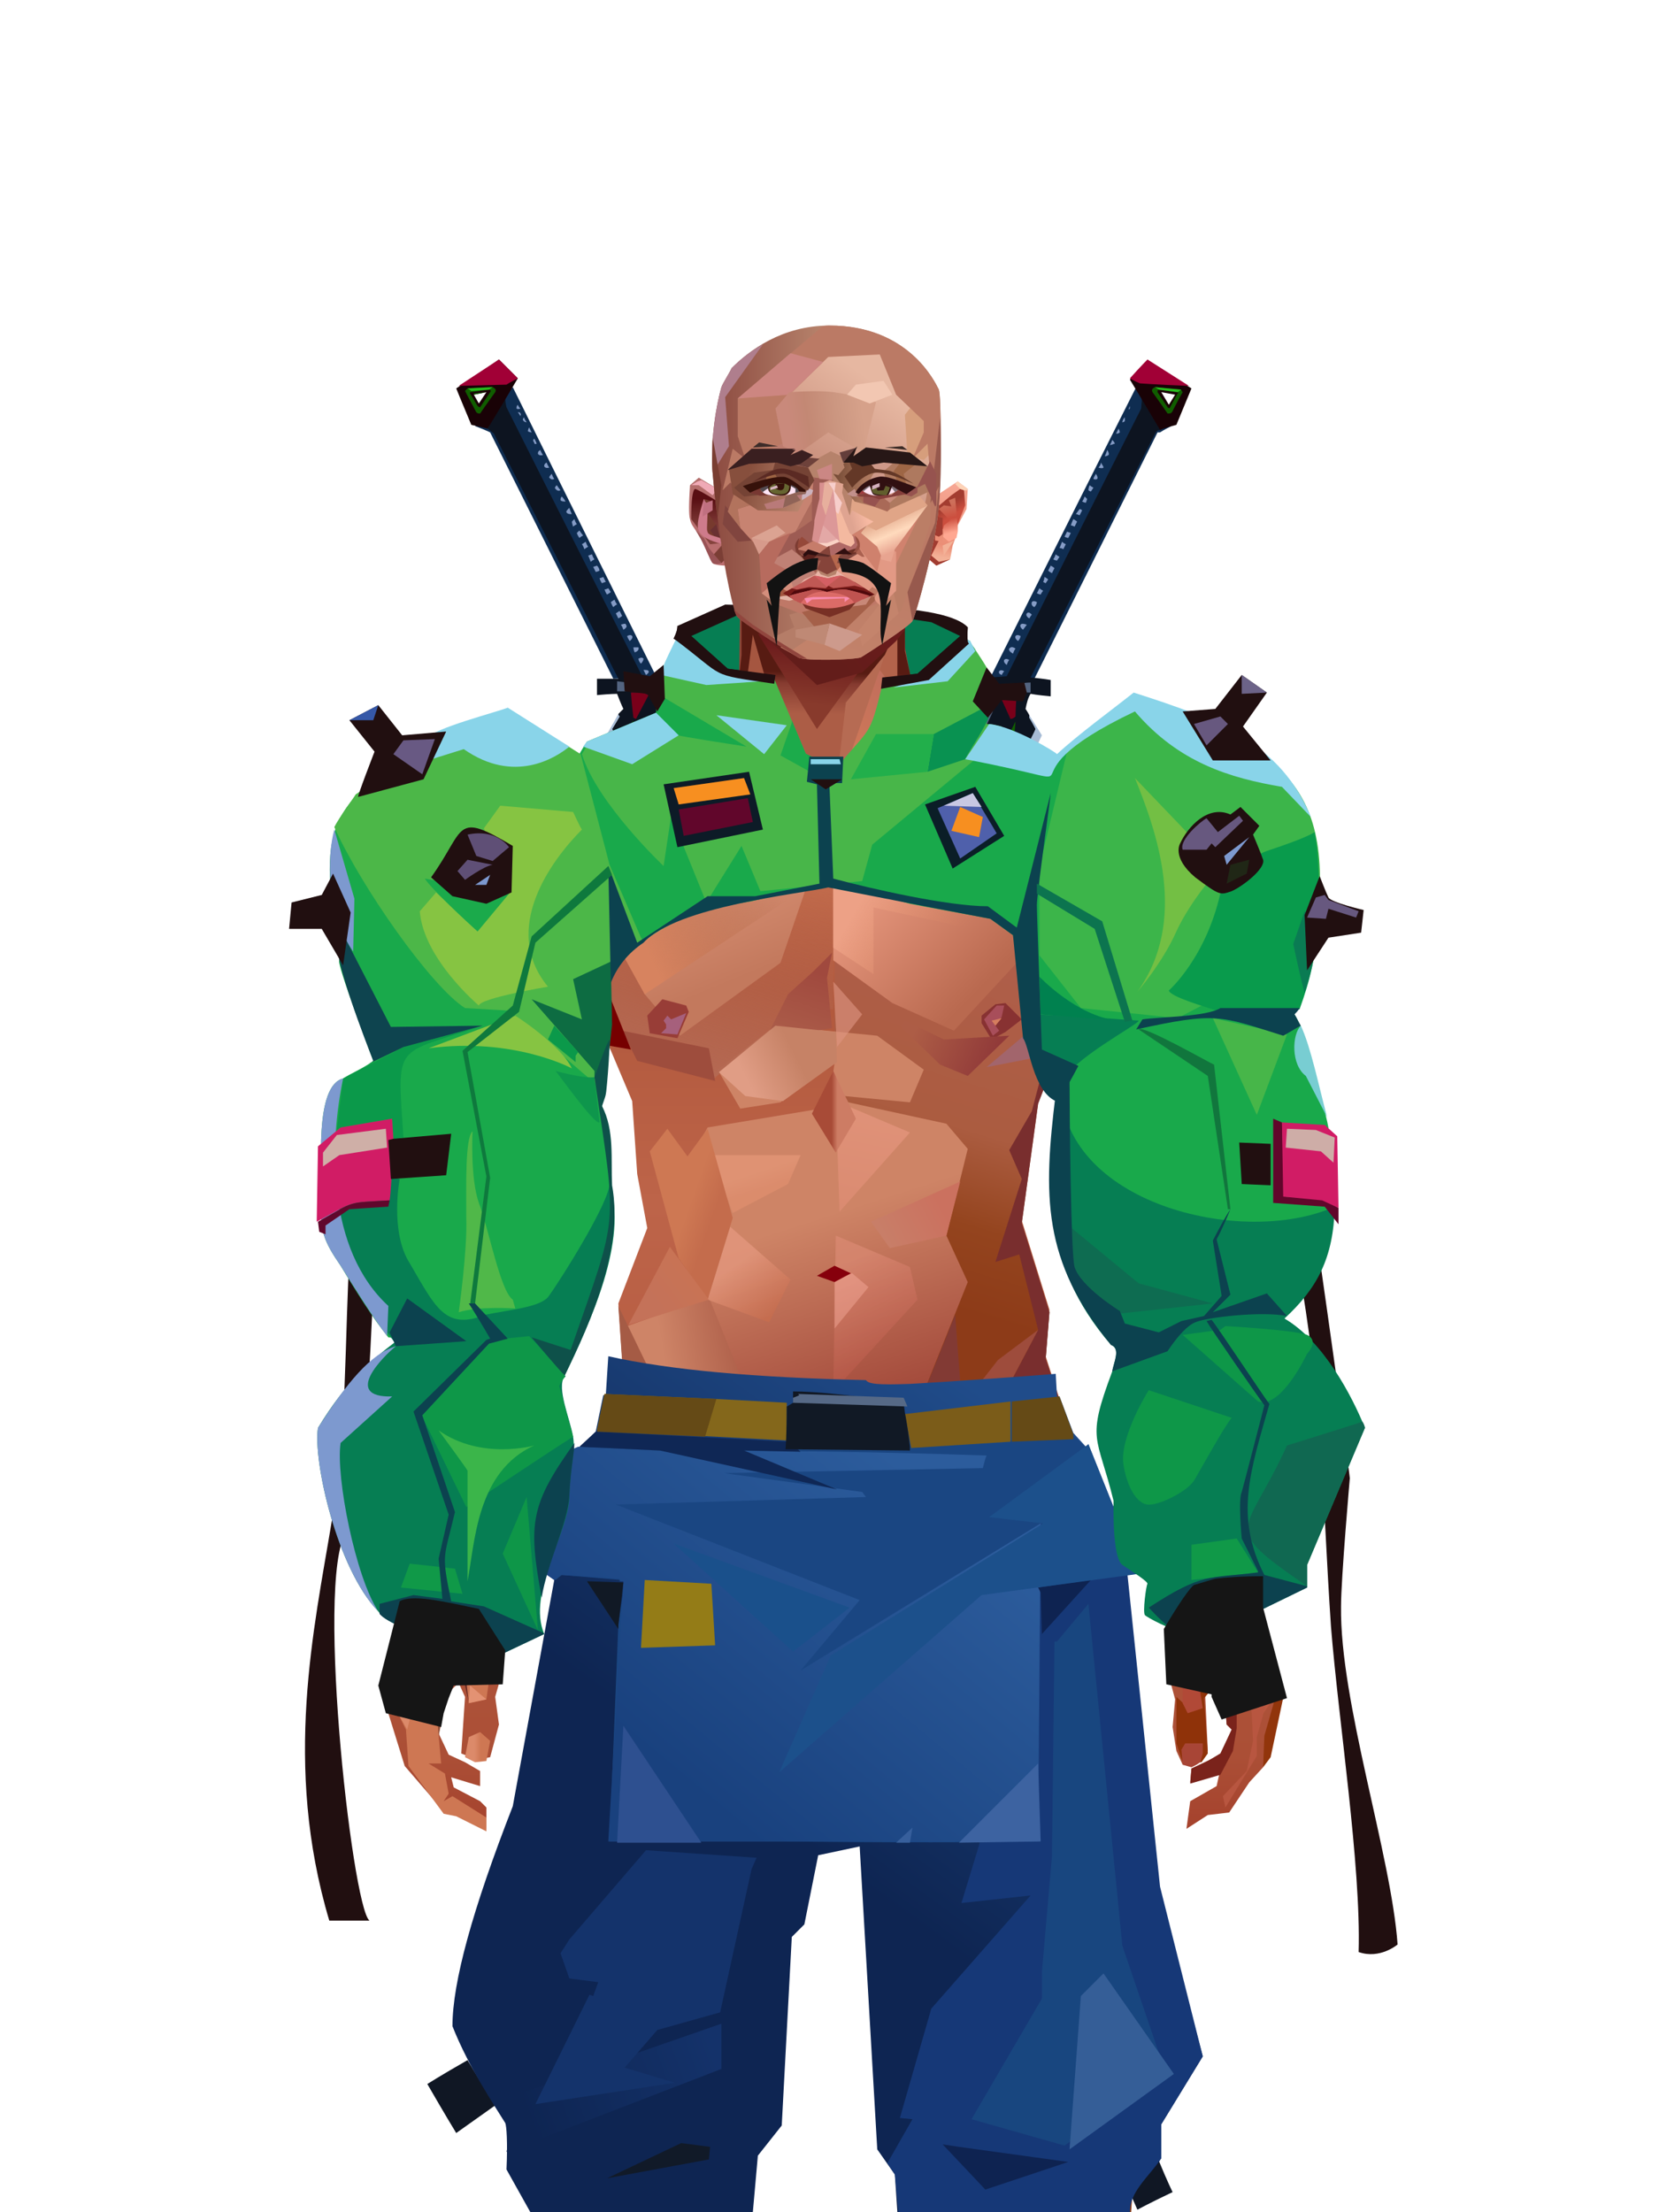 <?xml version="1.0" encoding="UTF-8"?>
<svg xmlns="http://www.w3.org/2000/svg" xmlns:xlink="http://www.w3.org/1999/xlink" width="1320px" height="1760px" viewBox="0 0 1320 1760" version="1.1">
<defs>
</defs>

<defs>
<linearGradient x1="60%" y1="17%" x2="42%" y2="77%" id="id-male-3_assassin_swords-0">
<stop stop-color="#a7bcd6" offset="0%">
</stop>
<stop stop-color="#91a5bf" offset="61%">
</stop>
<stop stop-color="#b5c9e2" offset="100%">
</stop>
</linearGradient>
<linearGradient x1="38%" y1="14%" x2="59%" y2="81%" id="id-male-3_assassin_swords-1">
<stop stop-color="#a7bcd6" offset="0%">
</stop>
<stop stop-color="#91a5bf" offset="53%">
</stop>
<stop stop-color="#b5c9e2" offset="100%">
</stop>
</linearGradient>
</defs>
<g transform="translate(363,286)" id="id-male-3_assassin_swords-2">
<g transform="translate(207,0)" id="id-male-3_assassin_swords-3">
<path d="M 218 253 C 295 99 334 22 334 22 C 353 43 362 53 362 53 C 356 56 353 58 353 58 C 352 58 351 58 351 58 L 253 254 C 230 253 218 253 218 253 Z" fill="#0f2d51" id="id-male-3_assassin_swords-4">
</path>
<path d="M 80 618 C 27 641 0 652 0 652 C 20 623 30 609 30 609 L 78 597 C 79 611 80 618 80 618 Z" fill="#cfe4fe" id="id-male-3_assassin_swords-5">
</path>
<path d="M 30 609 C 49 580 58 565 58 565 C 80 530 91 512 91 512 C 166 382 208 304 217 279 C 214 270 212 266 212 266 C 213 265 214 264 214 264 C 222 265 226 265 226 265 C 216 264 210 263 208 264 C 208 257 209 253 209 253 C 223 253 231 252 231 252 C 302 110 338 39 338 39 C 338 36 339 33 338 29 C 349 47 354 56 354 56 C 351 56 350 57 349 59 C 283 188 250 253 250 253 C 261 254 266 255 266 255 C 266 264 266 268 266 268 C 255 267 250 266 250 266 C 248 269 247 273 246 278 C 248 281 249 283 249 283 C 249 284 249 285 249 285 C 253 291 254 294 254 294 C 253 297 251 301 249 304 C 262 334 297 386 287 433 C 290 436 291 438 291 438 C 285 447 282 452 282 452 C 279 443 277 439 277 439 C 280 436 281 434 281 434 C 289 410 277 369 246 311 C 244 315 243 317 243 317 C 252 384 247 433 229 466 C 229 470 230 472 230 472 C 221 478 217 480 217 480 C 218 470 218 465 218 465 C 222 464 224 463 224 463 C 240 435 245 390 237 327 C 193 418 152 483 111 547 L 78 597 C 46 605 30 609 30 609 Z" fill="#0d1420" id="id-male-3_assassin_swords-6">
</path>
<path d="M 238 288 C 237 298 237 303 237 303 C 222 334 214 349 214 349 L 211 343 C 229 306 238 288 238 288 Z" fill="#106100" id="id-male-3_assassin_swords-7">
</path>
<path d="M 238 284 C 236 286 234 286 234 286 C 228 273 225 266 225 266 C 229 265 231 265 231 265 L 239 265 C 238 278 238 284 238 284 Z" fill="#79001a" id="id-male-3_assassin_swords-8">
</path>
<path d="M 250 257 C 245 257 242 258 242 258 C 242 262 242 265 242 265 L 250 265 C 250 260 250 257 250 257 Z" fill="#536480" id="id-male-3_assassin_swords-9">
</path>
<path d="M 227 251 C 228 249 229 248 229 248 C 227 247 226 247 225 248 C 224 250 227 251 227 251 Z M 231 243 C 232 240 233 239 233 239 C 231 238 230 238 229 239 C 228 241 231 243 231 243 Z M 236 234 C 237 231 238 230 238 230 C 235 228 234 229 233 230 C 232 232 236 234 236 234 Z M 240 224 C 242 222 242 220 242 220 C 240 219 239 219 238 220 C 237 222 240 224 240 224 Z M 244 215 L 247 211 C 244 210 243 210 242 211 C 241 213 244 215 244 215 Z M 249 206 C 250 204 251 203 251 203 C 249 201 248 201 247 202 C 246 203 247 205 249 206 Z M 253 197 C 255 195 255 193 255 193 C 253 192 252 192 251 193 C 250 196 253 197 253 197 Z M 258 187 C 259 185 260 184 260 184 C 258 183 257 182 257 182 L 255 186 C 257 187 258 187 258 187 Z M 260 177 C 261 175 261 173 261 173 C 263 174 264 175 264 175 L 262 178 C 260 177 260 177 260 177 Z M 264 168 C 265 166 266 164 266 164 C 268 165 269 166 269 166 L 267 170 C 265 169 264 168 264 168 Z M 270 155 C 269 158 268 159 268 159 C 270 160 271 160 271 160 L 273 157 C 271 156 270 155 270 155 Z M 275 145 C 274 148 273 150 273 150 C 275 150 276 151 276 151 L 278 147 C 276 146 275 145 275 145 Z M 277 141 C 279 142 280 142 280 142 C 281 140 282 138 282 138 L 279 137 C 278 139 277 141 277 141 Z M 282 132 C 283 129 284 127 284 127 C 286 128 287 129 287 129 L 285 133 C 283 132 282 132 282 132 Z M 286 123 L 289 119 C 290 119 291 120 291 120 L 289 124 C 287 123 286 123 286 123 Z M 293 109 C 292 112 291 113 291 113 C 293 114 294 114 294 114 L 295 111 C 294 110 293 109 293 109 Z M 297 100 C 296 102 296 104 296 104 C 297 105 298 105 298 105 L 300 102 C 298 101 297 100 297 100 Z M 302 91 C 300 94 300 95 300 95 C 302 96 303 95 303 95 C 304 94 302 91 302 91 Z M 304 86 C 306 84 306 82 306 82 C 307 84 308 85 308 86 C 307 87 304 86 304 86 Z M 311 72 C 310 75 309 77 309 77 C 311 77 312 76 312 76 C 313 75 311 72 311 72 Z M 315 64 C 314 67 313 68 313 68 C 315 68 316 67 317 67 C 317 66 315 64 315 64 Z M 320 55 C 319 57 318 59 318 59 C 319 59 320 59 321 58 C 321 57 320 55 320 55 Z M 325 46 C 323 48 323 50 323 50 C 324 50 325 49 325 49 C 325 48 325 46 325 46 Z M 329 37 C 328 39 328 40 328 40 C 328 40 329 39 329 39 C 329 38 329 38 329 37 Z" fill="#859cc6" id="id-male-3_assassin_swords-10">
</path>
<path d="M 343 2 C 367 16 378 23 378 23 L 366 52 C 358 54 353 56 353 56 C 337 29 329 16 329 16 C 330 15 330 15 330 15 L 332 13 C 333 12 333 12 333 12 L 333 12 C 334 11 335 10 335 10 L 336 9 C 336 9 336 9 336 9 L 337 8 C 337 8 337 8 337 8 L 338 7 C 338 7 338 7 338 7 L 339 6 C 339 6 339 6 339 6 L 340 5 C 340 5 340 5 340 5 L 341 4 C 342 3 342 3 342 3 L 342 3 C 342 3 342 3 342 3 L 342 3 C 343 2 343 2 343 2 L 343 2 C 343 2 343 2 343 2 L 343 2 C 343 2 343 2 343 2 L 343 2 L 343 2 Z M 354 26 L 360 36 L 365 28 L 354 26 Z" fill="#190206" id="id-male-3_assassin_swords-10">
</path>
<path d="M 337 19 C 332 17 329 15 329 15 C 338 5 343 0 343 0 L 376 21 C 350 20 337 19 337 19 Z" fill="#a10036" id="id-male-3_assassin_swords-12">
</path>
<path d="M 369 24 C 370 24 370 25 371 26 C 371 26 368 31 363 41 C 362 43 361 43 359 43 C 359 43 355 37 347 26 C 346 24 347 23 349 22 C 349 22 356 23 369 24 Z M 351 26 L 359 38 C 360 39 361 39 361 38 L 367 27 C 368 27 367 26 367 26 L 352 24 C 351 24 351 25 351 26 Z M 354 26 L 354 26 L 360 36 L 354 26 Z" fill="#105d00" id="id-male-3_assassin_swords-10">
</path>
<polygon points="352 24 349 22 370 24 367 26" fill="#28b91d" id="id-male-3_assassin_swords-14">
</polygon>
<path d="M 226 470 C 221 466 219 465 219 465 L 227 463 C 226 468 226 470 226 470 Z" fill="#536480" id="id-male-3_assassin_swords-15">
</path>
<path d="M 286 441 C 280 440 277 439 277 439 L 283 434 L 286 441 Z" fill="#536480" id="id-male-3_assassin_swords-16">
</path>
<path d="M 78 597 C 79 611 80 618 80 618 C 143 514 207 409 259 299 L 249 283 L 249 285 L 254 294 C 204 397 143 497 78 597 Z" fill="url(#id-male-3_assassin_swords-0)" id="id-male-3_assassin_swords-17">
</path>
<path d="M 10 637 C 32 595 42 574 42 574 L 86 504 C 132 427 174 348 212 266 L 220 280 C 167 398 94 512 31 609 C 17 627 10 637 10 637 Z" fill="#536480" id="id-male-3_assassin_swords-18">
</path>
</g>
<g transform="translate(0,0)" id="id-male-3_assassin_swords-19">
<path d="M 159 252 C 83 99 45 22 45 22 C 25 42 15 53 15 53 C 23 56 27 58 27 58 L 125 254 C 148 253 159 252 159 252 Z" fill="#0f2d51" id="id-male-3_assassin_swords-20">
</path>
<path d="M 165 264 C 156 264 151 264 151 264 C 164 263 170 263 170 263 C 170 256 170 252 170 252 C 155 252 148 252 148 252 C 76 110 40 38 40 38 C 39 34 39 31 39 31 C 29 47 25 55 25 55 C 29 58 30 59 30 59 C 96 189 129 254 129 254 C 118 254 112 254 112 254 C 112 263 112 267 112 267 C 123 266 128 266 128 266 C 131 274 133 278 133 278 C 130 281 129 282 129 282 C 129 284 130 284 130 284 C 126 291 124 294 124 294 C 127 301 129 304 129 304 C 110 345 82 389 91 433 C 88 436 87 437 87 437 C 93 447 96 451 96 451 C 100 443 102 439 102 439 C 98 435 97 434 97 434 C 87 387 118 345 132 311 C 134 315 135 317 135 317 C 134 363 121 416 150 466 C 149 470 148 472 148 472 C 157 477 161 480 161 480 C 161 470 161 465 161 465 C 157 463 155 463 155 463 C 129 416 139 358 141 327 C 186 416 236 505 300 597 L 350 611 C 254 454 191 343 162 279 C 160 277 165 269 165 264 Z" fill="#0d1420" id="id-male-3_assassin_swords-21">
</path>
<path d="M 349 611 L 369 638 C 327 558 218 380 165 264 C 165 272 158 275 160 279 C 203 371 256 471 349 611 Z" fill="#536480" id="id-male-3_assassin_swords-22">
</path>
<path d="M 130 284 C 129 283 129 282 129 282 C 123 293 120 298 120 298 C 171 412 230 505 298 619 L 300 597 L 124 294 L 130 284 Z" fill="url(#id-male-3_assassin_swords-1)" id="id-male-3_assassin_swords-23">
</path>
<path d="M 300 597 C 299 611 298 619 298 619 L 378 652 C 372 643 369 638 369 638 L 348 609 L 300 597 Z" fill="#cfe4fe" id="id-male-3_assassin_swords-24">
</path>
<path d="M 151 251 C 150 249 149 247 149 247 C 151 247 153 247 153 248 C 154 249 151 251 151 251 Z M 147 242 C 145 240 145 238 145 238 C 147 237 148 237 149 238 C 149 240 147 242 147 242 Z M 142 233 C 141 231 141 229 141 229 C 143 229 144 229 145 229 C 146 232 142 233 142 233 Z M 138 224 C 136 221 136 220 136 220 C 138 219 139 219 140 220 C 141 222 138 224 138 224 Z M 133 215 C 132 212 131 211 131 211 C 134 210 135 210 135 211 C 137 213 133 215 133 215 Z M 129 206 C 131 205 132 204 132 204 C 131 202 130 200 130 200 L 127 202 C 128 204 129 206 129 206 Z M 125 197 C 127 195 128 195 128 195 C 126 192 126 191 126 191 L 123 193 C 124 196 125 197 125 197 Z M 118 183 C 119 186 120 187 120 187 C 122 186 123 185 123 185 L 121 182 C 119 183 118 183 118 183 Z M 114 174 C 115 177 116 178 116 178 C 118 177 119 177 119 177 L 117 173 C 115 174 114 174 114 174 Z M 114 168 C 112 169 111 169 111 169 C 110 167 109 165 109 165 L 112 164 C 114 166 114 168 114 168 Z M 110 159 C 108 160 107 161 107 161 C 106 158 105 156 105 156 L 108 155 C 109 158 110 159 110 159 Z M 105 149 C 103 150 102 151 102 151 C 101 148 100 147 100 147 L 103 145 C 104 148 105 149 105 149 Z M 101 140 C 99 141 98 142 98 142 C 96 139 96 138 96 138 L 98 136 C 100 139 101 140 101 140 Z M 96 131 C 94 132 93 133 93 133 C 92 130 92 129 92 129 L 94 127 C 95 130 96 131 96 131 Z M 92 123 C 90 123 89 123 88 122 C 87 121 88 120 90 118 C 91 121 92 123 92 123 Z M 87 113 C 85 113 84 113 83 112 C 83 111 83 110 84 109 C 86 111 87 113 87 113 Z M 83 104 C 81 105 80 104 79 103 C 78 102 79 101 80 100 C 82 103 83 104 83 104 Z M 78 95 C 76 96 75 95 74 94 C 74 93 75 92 76 91 C 77 94 78 95 78 95 Z M 74 86 C 72 83 72 82 72 82 C 70 83 70 84 70 85 C 71 87 74 86 74 86 Z M 69 76 C 67 73 67 72 67 72 C 65 73 65 74 65 75 C 66 77 69 76 69 76 Z M 64 67 C 63 64 62 63 62 63 C 61 64 61 65 62 66 C 62 68 64 67 64 67 Z M 60 58 C 59 56 58 54 58 54 C 57 56 57 57 57 57 C 58 58 60 58 60 58 Z M 56 50 C 54 47 54 46 54 46 C 53 47 53 48 53 48 C 54 50 56 50 56 50 Z M 51 45 C 50 43 49 42 49 42 C 50 42 51 42 51 43 C 52 43 51 45 51 45 Z M 51 39 C 49 37 49 36 49 36 C 48 37 48 38 48 39 C 49 40 51 39 51 39 Z" fill="#849bc5" id="id-male-3_assassin_swords-10">
</path>
<path d="M 34 0 L 49 15 C 33 42 25 55 25 55 C 17 53 12 52 12 52 L 12 52 L 12 52 C 4 33 0 23 0 23 L 0 23 L 0 23 L 0 23 L 0 23 C 23 8 34 0 34 0 Z M 24 26 L 14 28 L 18 35 L 24 26 Z" fill="#190206" id="id-male-3_assassin_swords-10">
</path>
<path d="M 49 15 C 43 18 40 20 40 20 L 2 21 L 34 0 C 44 10 49 15 49 15 Z" fill="#a10036" id="id-male-3_assassin_swords-27">
</path>
<path d="M 29 22 C 31 23 32 24 31 26 C 23 37 19 43 19 43 C 18 43 17 43 16 42 C 10 31 7 25 7 25 C 8 24 9 23 9 23 C 22 22 29 22 29 22 Z M 26 24 L 12 26 C 11 26 11 26 11 27 L 17 37 C 18 38 19 38 19 38 L 27 26 C 28 25 27 24 26 24 Z M 24 26 L 14 28 L 14 27 L 24 26 Z" fill="#105d00" id="id-male-3_assassin_swords-10">
</path>
<path d="M 136 264 C 131 264 128 264 128 264 C 128 259 128 256 128 256 L 136 257 C 136 262 136 264 136 264 Z" fill="#536480" id="id-male-3_assassin_swords-29">
</path>
<path d="M 141 285 C 143 286 143 286 143 286 C 150 273 153 267 153 267 C 149 265 147 265 147 265 L 139 265 C 140 278 141 285 141 285 Z" fill="#79001a" id="id-male-3_assassin_swords-30">
</path>
<path d="M 140 287 C 141 297 142 303 142 303 C 156 333 164 349 164 349 L 167 342 C 149 305 140 287 140 287 Z" fill="#106100" id="id-male-3_assassin_swords-31">
</path>
<path d="M 102 439 C 95 439 92 440 92 440 L 95 434 C 99 437 102 439 102 439 Z" fill="#536480" id="id-male-3_assassin_swords-32">
</path>
<path d="M 152 469 C 152 465 151 463 151 463 L 159 465 C 155 468 152 469 152 469 Z" fill="#536480" id="id-male-3_assassin_swords-33">
</path>
<polygon points="12 25 9 23 29 22 26 24" fill="#28b91d" id="id-male-3_assassin_swords-34">
</polygon>
</g>
</g>
<defs>
</defs>
<g transform="translate(536,481)" id="id-male-4_puffer_cropped_jacket_back-0">
<path d="M 240 36 C 240 36 194 64 194 64 C 194 64 152 138 151 139 C 150 140 113 145 113 145 L 81 59 L 42 54 L 7 24 L 9 19 L 43 4 C 52 5 214 -6 232 19 L 234 30 C 234 30 238 32 240 36 Z" fill="#067e53" id="id-male-4_puffer_cropped_jacket_back-1">
</path>
<path d="M 235 31 L 203 60 L 165 67 L 166 58 L 194 55 L 228 25 L 205 14 L 185 11 L 54 7 L 14 25 L 43 51 L 81 56 L 80 63 C 26 55 43 59 0 27 C 2 23 3 20 3 17 L 41 0 C 92 2 212 -5 234 18 C 234 20 233 30 235 31 Z" fill="#210f10" id="id-male-4_puffer_cropped_jacket_back-1">
</path>
</g>
<defs>
<linearGradient x1="50%" y1="6%" x2="50%" y2="99%" id="id-male-6.6_base_5-0">
<stop stop-color="#914537" offset="0%">
</stop>
<stop stop-color="#d47f5c" offset="8%">
</stop>
<stop stop-color="#b1583c" offset="20%">
</stop>
<stop stop-color="#bd6449" offset="34%">
</stop>
<stop stop-color="#ab4f36" offset="71%">
</stop>
<stop stop-color="#890000" offset="100%">
</stop>
</linearGradient>
<linearGradient x1="50%" y1="-10%" x2="50%" y2="84%" id="id-male-6.6_base_5-1">
<stop stop-color="#b05a3c" offset="0%">
</stop>
<stop stop-color="#d47f59" offset="49%">
</stop>
<stop stop-color="#d47f59" offset="100%">
</stop>
</linearGradient>
<linearGradient x1="57%" y1="50%" x2="47%" y2="56%" id="id-male-6.6_base_5-2">
<stop stop-color="#893810" offset="0%">
</stop>
<stop stop-color="#883c15" offset="100%">
</stop>
</linearGradient>
<linearGradient x1="45%" y1="35%" x2="55%" y2="47%" id="id-male-6.6_base_5-3">
<stop stop-color="#b87263" offset="0%">
</stop>
<stop stop-color="#94451b" offset="100%">
</stop>
</linearGradient>
<linearGradient x1="54%" y1="31%" x2="47%" y2="81%" id="id-male-6.6_base_5-4">
<stop stop-color="#b3634b" offset="0%">
</stop>
<stop stop-color="#af5e4a" offset="20%">
</stop>
<stop stop-color="#ab5c40" offset="60%">
</stop>
<stop stop-color="#94441e" offset="81%">
</stop>
<stop stop-color="#8d3b18" offset="100%">
</stop>
</linearGradient>
<linearGradient x1="43%" y1="38%" x2="54%" y2="44%" id="id-male-6.6_base_5-5">
<stop stop-color="#8f4f38" offset="0%">
</stop>
<stop stop-color="#6d2c24" offset="100%">
</stop>
</linearGradient>
<linearGradient x1="50%" y1="40%" x2="58%" y2="82%" id="id-male-6.6_base_5-6">
<stop stop-color="#ce8466" offset="0%">
</stop>
<stop stop-color="#a34a3b" offset="100%">
</stop>
</linearGradient>
<linearGradient x1="50%" y1="41%" x2="49%" y2="66%" id="id-male-6.6_base_5-7">
<stop stop-color="#571b12" offset="0%">
</stop>
<stop stop-color="#863b30" offset="27%">
</stop>
<stop stop-color="#ac5d46" offset="100%">
</stop>
</linearGradient>
<linearGradient x1="63%" y1="4%" x2="25%" y2="77%" id="id-male-6.6_base_5-8">
<stop stop-color="#ec9e83" offset="0%">
</stop>
<stop stop-color="#f0a38d" offset="55%">
</stop>
<stop stop-color="#d88566" offset="100%">
</stop>
</linearGradient>
<linearGradient x1="50%" y1="23%" x2="41%" y2="77%" id="id-male-6.6_base_5-9">
<stop stop-color="#6b1b1c" offset="0%">
</stop>
<stop stop-color="#883a2c" offset="100%">
</stop>
</linearGradient>
<linearGradient x1="47%" y1="22%" x2="55%" y2="89%" id="id-male-6.6_base_5-10">
<stop stop-color="#a55640" offset="0%">
</stop>
<stop stop-color="#ad5c43" offset="100%">
</stop>
</linearGradient>
<linearGradient x1="86%" y1="87%" x2="11%" y2="66%" id="id-male-6.6_base_5-11">
<stop stop-color="#9f4b3c" offset="0%">
</stop>
<stop stop-color="#a95946" offset="100%">
</stop>
</linearGradient>
<linearGradient x1="71%" y1="11%" x2="50%" y2="100%" id="id-male-6.6_base_5-12">
<stop stop-color="#b1583c" offset="0%" stop-opacity="0">
</stop>
<stop stop-color="#b46953" offset="100%">
</stop>
</linearGradient>
<linearGradient x1="66%" y1="46%" x2="56%" y2="43%" id="id-male-6.6_base_5-13">
<stop stop-color="#914640" offset="0%">
</stop>
<stop stop-color="#8e3b3d" offset="100%">
</stop>
</linearGradient>
<linearGradient x1="100%" y1="41%" x2="50%" y2="63%" id="id-male-6.6_base_5-14">
<stop stop-color="#6a1b1c" offset="0%">
</stop>
<stop stop-color="#631d1a" offset="100%">
</stop>
</linearGradient>
<linearGradient x1="69%" y1="20%" x2="50%" y2="100%" id="id-male-6.6_base_5-15">
<stop stop-color="#a0493e" offset="0%">
</stop>
<stop stop-color="#ab5c49" offset="100%">
</stop>
</linearGradient>
<linearGradient x1="36%" y1="20%" x2="57%" y2="81%" id="id-male-6.6_base_5-16">
<stop stop-color="#e39d82" offset="0%">
</stop>
<stop stop-color="#c3795d" offset="100%">
</stop>
</linearGradient>
<linearGradient x1="26%" y1="83%" x2="92%" y2="50%" id="id-male-6.6_base_5-17">
<stop stop-color="#d7835f" offset="0%">
</stop>
<stop stop-color="#ad6545" offset="100%" stop-opacity="0">
</stop>
</linearGradient>
<linearGradient x1="17%" y1="56%" x2="85%" y2="45%" id="id-male-6.6_base_5-18">
<stop stop-color="#e49478" offset="0%">
</stop>
<stop stop-color="#ca8266" offset="52%">
</stop>
<stop stop-color="#bf6e50" offset="100%">
</stop>
</linearGradient>
<linearGradient x1="17%" y1="24%" x2="70%" y2="81%" id="id-male-6.6_base_5-19">
<stop stop-color="#ed9e85" offset="0%">
</stop>
<stop stop-color="#b9694f" offset="100%">
</stop>
</linearGradient>
<linearGradient x1="26%" y1="42%" x2="80%" y2="75%" id="id-male-6.6_base_5-20">
<stop stop-color="#eda186" offset="0%">
</stop>
<stop stop-color="#d68360" offset="100%" stop-opacity="0">
</stop>
</linearGradient>
<linearGradient x1="29%" y1="56%" x2="77%" y2="50%" id="id-male-6.6_base_5-21">
<stop stop-color="#f4ab96" offset="0%">
</stop>
<stop stop-color="#dd9470" offset="100%" stop-opacity="0">
</stop>
</linearGradient>
<linearGradient x1="74%" y1="24%" x2="34%" y2="74%" id="id-male-6.6_base_5-22">
<stop stop-color="#c16e5c" offset="0%">
</stop>
<stop stop-color="#d07957" offset="100%">
</stop>
</linearGradient>
<linearGradient x1="66%" y1="100%" x2="40%" y2="0%" id="id-male-6.6_base_5-23">
<stop stop-color="#c86f52" offset="0%">
</stop>
<stop stop-color="#f1a793" offset="46%">
</stop>
<stop stop-color="#ce7854" offset="100%">
</stop>
</linearGradient>
<linearGradient x1="28%" y1="76%" x2="73%" y2="20%" id="id-male-6.6_base_5-24">
<stop stop-color="#c56649" offset="0%">
</stop>
<stop stop-color="#ae4636" offset="67%">
</stop>
<stop stop-color="#b24a39" offset="100%">
</stop>
</linearGradient>
<linearGradient x1="52%" y1="13%" x2="59%" y2="75%" id="id-male-6.6_base_5-25">
<stop stop-color="#9f362e" offset="0%">
</stop>
<stop stop-color="#bc5940" offset="100%">
</stop>
</linearGradient>
<linearGradient x1="66%" y1="59%" x2="24%" y2="66%" id="id-male-6.6_base_5-26">
<stop stop-color="#ab5c47" offset="0%">
</stop>
<stop stop-color="#ce8467" offset="100%">
</stop>
</linearGradient>
<linearGradient x1="41%" y1="11%" x2="61%" y2="81%" id="id-male-6.6_base_5-27">
<stop stop-color="#de8c76" offset="0%">
</stop>
<stop stop-color="#bb5a4a" offset="100%">
</stop>
</linearGradient>
<linearGradient x1="19%" y1="58%" x2="66%" y2="43%" id="id-male-6.6_base_5-28">
<stop stop-color="#e09d85" offset="0%">
</stop>
<stop stop-color="#c68266" offset="100%">
</stop>
</linearGradient>
<linearGradient x1="73%" y1="50%" x2="30%" y2="53%" id="id-male-6.6_base_5-29">
<stop stop-color="#9b5f42" offset="0%">
</stop>
<stop stop-color="#b67b61" offset="100%">
</stop>
</linearGradient>
<linearGradient x1="31%" y1="0%" x2="50%" y2="100%" id="id-male-6.6_base_5-30">
<stop stop-color="#eea190" offset="0%">
</stop>
<stop stop-color="#e69987" offset="100%">
</stop>
</linearGradient>
<linearGradient x1="29%" y1="43%" x2="65%" y2="100%" id="id-male-6.6_base_5-31">
<stop stop-color="#e4987e" offset="0%">
</stop>
<stop stop-color="#c76d4e" offset="100%">
</stop>
</linearGradient>
<linearGradient x1="13%" y1="78%" x2="84%" y2="50%" id="id-male-6.6_base_5-32">
<stop stop-color="#c87e68" offset="0%">
</stop>
<stop stop-color="#cb715f" offset="100%">
</stop>
</linearGradient>
<linearGradient x1="50%" y1="0%" x2="36%" y2="100%" id="id-male-6.6_base_5-33">
<stop stop-color="#e6977f" offset="0%">
</stop>
<stop stop-color="#de8d74" offset="100%">
</stop>
</linearGradient>
<linearGradient x1="50%" y1="28%" x2="64%" y2="55%" id="id-male-6.6_base_5-34">
<stop stop-color="#e49777" offset="0%">
</stop>
<stop stop-color="#df8e6e" offset="100%">
</stop>
</linearGradient>
<linearGradient x1="40%" y1="55%" x2="62%" y2="71%" id="id-male-6.6_base_5-35">
<stop stop-color="#ce7853" offset="0%">
</stop>
<stop stop-color="#c46c4c" offset="100%">
</stop>
</linearGradient>
<linearGradient x1="9%" y1="37%" x2="88%" y2="55%" id="id-male-6.6_base_5-36">
<stop stop-color="#ad5d46" offset="0%">
</stop>
<stop stop-color="#913a39" offset="100%">
</stop>
</linearGradient>
<linearGradient x1="62%" y1="19%" x2="50%" y2="100%" id="id-male-6.6_base_5-37">
<stop stop-color="#ca7352" offset="0%">
</stop>
<stop stop-color="#ab4d3c" offset="100%">
</stop>
</linearGradient>
<linearGradient x1="45%" y1="18%" x2="51%" y2="67%" id="id-male-6.6_base_5-38">
<stop stop-color="#f1a68e" offset="0%">
</stop>
<stop stop-color="#d47c59" offset="100%">
</stop>
</linearGradient>
<linearGradient x1="50%" y1="0%" x2="50%" y2="100%" id="id-male-6.6_base_5-39">
<stop stop-color="#f1a38c" offset="0%">
</stop>
<stop stop-color="#d07b57" offset="100%">
</stop>
</linearGradient>
<linearGradient x1="45%" y1="50%" x2="58%" y2="50%" id="id-male-6.6_base_5-40">
<stop stop-color="#a84b37" offset="0%">
</stop>
<stop stop-color="#cd7c64" offset="100%">
</stop>
</linearGradient>
<linearGradient x1="33%" y1="74%" x2="77%" y2="42%" id="id-male-6.6_base_5-41">
<stop stop-color="#c47259" offset="0%">
</stop>
<stop stop-color="#c87355" offset="100%">
</stop>
</linearGradient>
<linearGradient x1="63%" y1="59%" x2="38%" y2="59%" id="id-male-6.6_base_5-42">
<stop stop-color="#ce7753" offset="0%">
</stop>
<stop stop-color="#dc8a6a" offset="100%">
</stop>
</linearGradient>
<linearGradient x1="50%" y1="0%" x2="50%" y2="100%" id="id-male-6.6_base_5-43">
<stop stop-color="#cc8672" offset="0%">
</stop>
<stop stop-color="#a24638" offset="100%">
</stop>
</linearGradient>
<linearGradient x1="47%" y1="47%" x2="53%" y2="50%" id="id-male-6.6_base_5-44">
<stop stop-color="#ca9b87" offset="0%">
</stop>
<stop stop-color="#a04c40" offset="100%">
</stop>
</linearGradient>
<linearGradient x1="50%" y1="0%" x2="50%" y2="100%" id="id-male-6.6_base_5-45">
<stop stop-color="#ab5b4f" offset="0%">
</stop>
<stop stop-color="#ab5a53" offset="100%">
</stop>
</linearGradient>
<linearGradient x1="50%" y1="11%" x2="50%" y2="100%" id="id-male-6.6_base_5-46">
<stop stop-color="#b98472" offset="0%">
</stop>
<stop stop-color="#cd8870" offset="100%">
</stop>
</linearGradient>
<linearGradient x1="0%" y1="55%" x2="100%" y2="55%" id="id-male-6.6_base_5-47">
<stop stop-color="#b6746e" offset="0%">
</stop>
<stop stop-color="#9e4248" offset="100%">
</stop>
</linearGradient>
<linearGradient x1="50%" y1="37%" x2="50%" y2="100%" id="id-male-6.6_base_5-48">
<stop stop-color="#c1846e" offset="0%">
</stop>
<stop stop-color="#a32e2c" offset="100%">
</stop>
</linearGradient>
<linearGradient x1="49%" y1="41%" x2="51%" y2="77%" id="id-male-6.6_base_5-49">
<stop stop-color="#9f5844" offset="0%">
</stop>
<stop stop-color="#872f14" offset="59%">
</stop>
<stop stop-color="#a44b3b" offset="100%">
</stop>
</linearGradient>
<linearGradient x1="33%" y1="47%" x2="59%" y2="56%" id="id-male-6.6_base_5-50">
<stop stop-color="#a55b45" offset="0%">
</stop>
<stop stop-color="#763517" offset="100%">
</stop>
</linearGradient>
</defs>
<g transform="translate(304,473)" id="id-male-6.6_base_5-51">
<polygon points="174 662 139 824 137 906 146 1082 171 1154 176 1211 174 1230 175 1284 287 1284 284 1265 308 1195 306 1124 345 952 343 912 353 879 362 881 371 877 383 904 391 970 434 1079 457 1202 475 1252 475 1284 596 1284 600 1225 591 1146 609 1103 612 997 596 842 545 671 539 640 528 606 531 569 509 498 522 403 539 360 539 348 563 464 576 498 585 574 637 704 646 760 646 778 626 822 624 853 631 879 629 901 632 920 637 931 647 931 657 920 655 877 659 867 670 874 672 899 676 903 667 923 644 934 643 945 666 939 664 948 643 960 640 982 657 971 674 969 690 945 701 933 704 926 707 923 713 892 718 871 704 832 696 786 703 768 693 725 693 521 652 425 629 282 626 203 612 175 567 156 548 141 530 139 479 114 422 73 416 42 415 1 285 0 284 73 279 83 242 114 196 137 171 139 155 156 108 175 91 228 91 287 68 431 30 516 23 602 28 725 16 764 21 782 0 874 18 932 49 968 59 970 83 982 83 965 78 960 57 949 55 941 78 948 78 936 66 929 53 923 45 906 51 875 61 866 66 877 63 922 75 927 86 925 93 899 90 877 96 856 96 824 75 778 77 738 108 637 139 562 142 495 159 458 180 358 199 403 203 461 211 504 188 564 191 608" fill="url(#id-male-6.6_base_5-0)" id="id-male-6.6_base_5-52">
</polygon>
<polygon points="91 287 68 431 30 516 23 602 72 688 117 614 98 452 109 469 123 336 102 372 109 294 88 309 109 285" fill="url(#id-male-6.6_base_5-1)" id="id-male-6.6_base_5-52">
</polygon>
<polygon points="383 906 391 972 434 1081 457 1204 475 1254 475 1287 596 1287 600 1226 591 1148 609 1105 612 999 602 904 584 908 584 846 535 683 456 705 382 878" fill="url(#id-male-6.6_base_5-2)" id="id-male-6.6_base_5-52">
</polygon>
<polygon points="137 907 146 1083 171 1156 176 1212 174 1232 175 1286 175 1287 287 1287 284 1266 308 1197 306 1126 345 954 343 923 293 814 263 724 247 711" fill="url(#id-male-6.6_base_5-3)" id="id-male-6.6_base_5-52">
</polygon>
<polygon points="545 673 539 641 528 608 531 571 509 500 522 405 539 361 539 350 563 465 576 500 601 540 660 491 688 529 652 427 629 283 626 205 612 177 568 157 548 142 530 141 479 116 422 75 416 44 415 3 360 3 360 715 462 724" fill="url(#id-male-6.6_base_5-4)" id="id-male-6.6_base_5-52">
</polygon>
<polygon points="83 984 59 972 49 970 21 932 19 903 7 879 0 874 11 824 38 786 38 814 56 786 78 800 91 822 83 879 69 882 63 855 51 877 45 908 47 930 37 930 50 938 53 954 49 960 56 956 83 973" fill="#ce7753" id="id-male-6.6_base_5-57">
</polygon>
<polygon points="66 855 69 882 63 855 51 877 45 908 42 870 58 825" fill="url(#id-male-6.6_base_5-5)" id="id-male-6.6_base_5-57">
</polygon>
<polygon points="83 879 69 882 70 868" fill="#e39273" id="id-male-6.6_base_5-57">
</polygon>
<polygon points="481 376 513 349 558 291 522 368" fill="#a2656c" id="id-male-6.6_base_5-60">
</polygon>
<polygon points="313 697 260 560 246 448 259 424 355 408 361 366 317 404 285 409 267 378 313 343 394 351 431 378 420 404 368 399 371 404 449 421 466 441 449 510 466 547 406 697 358 717" fill="url(#id-male-6.6_base_5-6)" id="id-male-6.6_base_5-61">
</polygon>
<polygon points="410 90 430 82 423 76 416 45 416 7 286 9 286 48 283 76 278 86 244 114 195 139 366 139 390 70 410 26" fill="url(#id-male-6.6_base_5-7)" id="id-male-6.6_base_5-62">
</polygon>
<polygon points="182 180 133 231 97 289 97 231 113 182 165 159" fill="url(#id-male-6.6_base_5-8)" id="id-male-6.6_base_5-63">
</polygon>
<polygon points="346 107 384 55 409 31 414 23 299 31" fill="url(#id-male-6.6_base_5-9)" id="id-male-6.6_base_5-64">
</polygon>
<polygon points="287 93 295 32 323 129" fill="url(#id-male-6.6_base_5-10)" id="id-male-6.6_base_5-65">
</polygon>
<polygon points="336 139 314 151 270 146 224 139" fill="#c0775d" id="id-male-6.6_base_5-66">
</polygon>
<polygon points="410 84 409 136 461 129" fill="url(#id-male-6.6_base_5-11)" id="id-male-6.6_base_5-67">
</polygon>
<polygon points="173 246 167 286 191 351 263 386 328 330 359 330 359 152 348 139 336 139 309 152" fill="url(#id-male-6.6_base_5-12)" id="id-male-6.6_base_5-68">
</polygon>
<polygon points="464 159 516 190 500 159" fill="url(#id-male-6.6_base_5-13)" id="id-male-6.6_base_5-69">
</polygon>
<polygon points="302 31 346 72 382 62 409 37 416 28 416 13" fill="url(#id-male-6.6_base_5-14)" id="id-male-6.6_base_5-70">
</polygon>
<polygon points="263 151 191 202 219 151" fill="#bb6d52" id="id-male-6.6_base_5-71">
</polygon>
<polygon points="154 206 170 170 122 188" fill="#ffb4a1" id="id-male-6.6_base_5-72">
</polygon>
<polygon points="358 285 344 299 323 318 305 354 358 345 354 305" fill="url(#id-male-6.6_base_5-15)" id="id-male-6.6_base_5-73">
</polygon>
<polygon points="260 361 265 387 203 371 191 347" fill="#9e4d3d" id="id-male-6.6_base_5-74">
</polygon>
<polygon points="198 362 181 359 167 284" fill="#760000" id="id-male-6.6_base_5-75">
</polygon>
<polygon points="477 341 477 335 488 326 496 325 509 338 496 348 485 354" fill="#883232" id="id-male-6.6_base_5-76">
</polygon>
<polygon points="314 151 342 220 317 293 237 351 209 318 172 251 185 205 270 146" fill="url(#id-male-6.6_base_5-16)" id="id-male-6.6_base_5-77">
</polygon>
<polygon points="314 151 330 238 209 318 172 251 185 205 270 146" fill="url(#id-male-6.6_base_5-17)" id="id-male-6.6_base_5-77">
</polygon>
<polygon points="314 151 350 205 220 227 185 205 270 146" fill="url(#id-male-6.6_base_5-18)" opacity="0.369" id="id-male-6.6_base_5-77">
</polygon>
<polygon points="211 335 223 322 242 327 244 332 235 353 213 349" fill="#983d37" id="id-male-6.6_base_5-80">
</polygon>
<polygon points="224 339 226 342 226 345 222 349 235 350 242 333 230 338 227 335" fill="#a6607c" id="id-male-6.6_base_5-81">
</polygon>
<polygon points="488 343 491 347 486 351 479 338 489 327 495 327 493 336" fill="#a84e5a" id="id-male-6.6_base_5-82">
</polygon>
<polygon points="485 339 488 343 493 337" fill="#d57d5e" id="id-male-6.6_base_5-83">
</polygon>
<polygon points="359 162 359 291 406 325 455 347 529 267 463 182 415 166" fill="url(#id-male-6.6_base_5-19)" id="id-male-6.6_base_5-84">
</polygon>
<polygon points="359 178 359 281 391 302 391 249 489 270 461 189 415 166" fill="url(#id-male-6.6_base_5-20)" id="id-male-6.6_base_5-84">
</polygon>
<polygon points="359 178 359 219 472 220 461 189 415 166 371 163" fill="url(#id-male-6.6_base_5-21)" id="id-male-6.6_base_5-84">
</polygon>
<polygon points="358 178 372 168 440 156 413 137 378 158 411 80 396 60 358 146" fill="url(#id-male-6.6_base_5-22)" id="id-male-6.6_base_5-87">
</polygon>
<polygon points="346 140 358 152 372 129 400 48 369 86 364 130" fill="#b66b53" id="id-male-6.6_base_5-88">
</polygon>
<polygon points="591 281 601 226 559 159 514 159 523 138 499 156 571 263" fill="url(#id-male-6.6_base_5-23)" id="id-male-6.6_base_5-89">
</polygon>
<polygon points="609 298 626 332 629 285 627 227 614 207 617 251" fill="#9a84a9" id="id-male-6.6_base_5-90">
</polygon>
<polygon points="554 159 567 157 612 177 614 192 579 175 603 207 601 226" fill="#c2694b" id="id-male-6.6_base_5-91">
</polygon>
<polygon points="625 840 700 762 688 738 679 784 648 776 626 822" fill="url(#id-male-6.6_base_5-24)" id="id-male-6.6_base_5-92">
</polygon>
<polygon points="648 862 648 845 661 825 661 870 654 878 657 922 652 929 637 929 632 914 632 893 632 877 644 888" fill="#8f3209" id="id-male-6.6_base_5-93">
</polygon>
<polygon points="554 375 577 333 607 451 594 508 568 462" fill="#c86d5d" id="id-male-6.6_base_5-94">
</polygon>
<polygon points="641 823 648 826 697 896 713 873 682 781" fill="url(#id-male-6.6_base_5-25)" id="id-male-6.6_base_5-92">
</polygon>
<polygon points="623 326 643 425 633 431 693 523 652 427 636 326 625 315" fill="#9e7994" id="id-male-6.6_base_5-96">
</polygon>
<polygon points="628 274 638 339 623 314" fill="#8e465a" id="id-male-6.6_base_5-97">
</polygon>
<polygon points="693 523 695 567 685 525 618 416 633 431" fill="#913f53" id="id-male-6.6_base_5-98">
</polygon>
<polygon points="640 463 599 539 601 571 634 655 646 703 650 754 658 640 660 491" fill="#ca6e4e" id="id-male-6.6_base_5-99">
</polygon>
<polygon points="610 531 648 646 652 546 638 479" fill="#dc8a72" id="id-male-6.6_base_5-99">
</polygon>
<polygon points="693 748 677 730 677 700 660 491 685 525 691 552 684 727" fill="#ac4536" id="id-male-6.6_base_5-101">
</polygon>
<polygon points="691 746 703 768 693 727 695 567 691 551 683 727" fill="#95a2d2" id="id-male-6.6_base_5-102">
</polygon>
<polygon points="260 559 310 683 355 716 263 713 238 685 195 582" fill="url(#id-male-6.6_base_5-26)" id="id-male-6.6_base_5-103">
</polygon>
<polygon points="637 931 636 919 639 914 653 914 653 922 651 929 648 931 644 933" fill="#a84536" id="id-male-6.6_base_5-104">
</polygon>
<polygon points="637 861 637 882 641 890 653 886 649 861" fill="#b14937" id="id-male-6.6_base_5-105">
</polygon>
<polygon points="691 871 693 912 688 936 669 956 671 965 696 924 696 909 705 877" fill="#b85640" id="id-male-6.6_base_5-106">
</polygon>
<polygon points="703 768 684 788 693 837 712 873 702 908 701 933 707 925 718 873 704 834 697 788" fill="#91350b" id="id-male-6.6_base_5-107">
</polygon>
<polygon points="667 939 643 946 644 934 657 928 667 922 676 903 672 899 670 874 660 870 660 854 671 867 680 873 680 902 677 920" fill="#7a231b" id="id-male-6.6_base_5-108">
</polygon>
<polygon points="361 510 359 634 426 561 420 535" fill="url(#id-male-6.6_base_5-27)" opacity="0.626" id="id-male-6.6_base_5-109">
</polygon>
<polygon points="319 403 289 399 268 380 313 343 361 348 362 372" fill="url(#id-male-6.6_base_5-28)" id="id-male-6.6_base_5-110">
</polygon>
<polygon points="171 141 168 151 180 151 204 139 196 138" fill="url(#id-male-6.6_base_5-29)" id="id-male-6.6_base_5-111">
</polygon>
<polygon points="359 308 362 360 382 334" fill="#dd9481" opacity="0.625" id="id-male-6.6_base_5-112">
</polygon>
<polygon points="360 546 360 584 387 551 374 540" fill="url(#id-male-6.6_base_5-30)" opacity="0.626" id="id-male-6.6_base_5-113">
</polygon>
<polygon points="346 542 360 547 373 540 360 534" fill="#86000c" id="id-male-6.6_base_5-114">
</polygon>
<polygon points="325 545 277 503 259 561 308 579" fill="url(#id-male-6.6_base_5-31)" opacity="0.758" id="id-male-6.6_base_5-115">
</polygon>
<polygon points="389 499 460 467 449 510 404 520" fill="url(#id-male-6.6_base_5-32)" id="id-male-6.6_base_5-116">
</polygon>
<polygon points="364 491 361 403 420 428" fill="url(#id-male-6.6_base_5-33)" opacity="0.758" id="id-male-6.6_base_5-117">
</polygon>
<polygon points="262 446 333 446 323 469 279 492" fill="url(#id-male-6.6_base_5-34)" opacity="0.758" id="id-male-6.6_base_5-118">
</polygon>
<polygon points="259 425 279 496 259 561 236 528 213 443 227 425 243 447" fill="url(#id-male-6.6_base_5-35)" id="id-male-6.6_base_5-119">
</polygon>
<polygon points="412 343 444 374 466 383 499 351 447 354 416 339" fill="url(#id-male-6.6_base_5-36)" id="id-male-6.6_base_5-120">
</polygon>
<polygon points="164 252 163 278 128 284" fill="#953f32" id="id-male-6.6_base_5-121">
</polygon>
<polygon points="58 478 88 441 88 416 69 430 66 456" fill="url(#id-male-6.6_base_5-37)" id="id-male-6.6_base_5-122">
</polygon>
<polygon points="76 684 69 634 61 517 89 474 111 569" fill="url(#id-male-6.6_base_5-38)" id="id-male-6.6_base_5-123">
</polygon>
<polygon points="53 489 47 539 69 635 76 684 53 760 40 781 16 766 28 727 23 604 28 544" fill="url(#id-male-6.6_base_5-39)" id="id-male-6.6_base_5-124">
</polygon>
<polygon points="136 452 127 497 153 460 177 340 170 300" fill="#a34532" id="id-male-6.6_base_5-125">
</polygon>
<polygon points="181 359 159 460 143 497 142 514 123 532 109 514 108 490 127 497 153 460 177 340" fill="#943f3a" id="id-male-6.6_base_5-125">
</polygon>
<polygon points="38 747 28 772 38 788 44 772" fill="#e39275" id="id-male-6.6_base_5-127">
</polygon>
<polygon points="359 379 342 413 361 444 377 417" fill="url(#id-male-6.6_base_5-40)" id="id-male-6.6_base_5-128">
</polygon>
<polygon points="196 581 260 561 229 519" fill="url(#id-male-6.6_base_5-41)" id="id-male-6.6_base_5-129">
</polygon>
<polygon points="74 929 66 925 69 909 78 905 86 912 83 928" fill="url(#id-male-6.6_base_5-42)" id="id-male-6.6_base_5-130">
</polygon>
<polygon points="20 903 7 880 21 851 28 871" fill="#dc8a6a" id="id-male-6.6_base_5-131">
</polygon>
<polygon points="218 1123 203 1040 191 913 171 1090 182 1169 230 1208 261 1237 270 1213 234 1175 212 1157 272 1191 281 1169" fill="url(#id-male-6.6_base_5-43)" opacity="0.808" id="id-male-6.6_base_5-132">
</polygon>
<polygon points="182 1207 181 1155 213 1106 236 1166 230 1210" fill="#b15d4d" id="id-male-6.6_base_5-133">
</polygon>
<polygon points="187 902 211 1137 227 1161 275 1187 299 1137 272 1009 299 918 269 791 211 836" fill="url(#id-male-6.6_base_5-44)" id="id-male-6.6_base_5-134">
</polygon>
<polygon points="288 1079 311 1040 311 942 295 903 264 1019 275 1188 301 1137" fill="url(#id-male-6.6_base_5-45)" id="id-male-6.6_base_5-135">
</polygon>
<polygon points="584 908 604 1008 608 1106 614 998 599 887" fill="#948ab4" id="id-male-6.6_base_5-136">
</polygon>
<polygon points="430 886 488 1140 535 1115 561 925 566 886 536 816 500 786" fill="url(#id-male-6.6_base_5-46)" opacity="0.792" id="id-male-6.6_base_5-137">
</polygon>
<polygon points="581 921 588 1011 584 1112 576 1162 544 1046 566 886" fill="url(#id-male-6.6_base_5-47)" id="id-male-6.6_base_5-138">
</polygon>
<polygon points="561 1247 518 1200 472 1112 494 931 505 931 594 1188 579 1244" fill="url(#id-male-6.6_base_5-48)" id="id-male-6.6_base_5-139">
</polygon>
<polygon points="531 1221 539 1263 536 1269 516 1287 509 1287 500 1263 513 1199 488 1226 462 1170 472 1101 427 1010 398 877 469 771 518 739 536 818 500 787 433 890 477 1078 534 1212" fill="url(#id-male-6.6_base_5-49)" id="id-male-6.6_base_5-140">
</polygon>
<polygon points="321 1058 284 852 258 721 266 733 371 879 362 883 354 881 343 914 345 954" fill="#99513d" id="id-male-6.6_base_5-141">
</polygon>
<polygon points="429 1068 424 875 536 705 454 704 380 865 384 906 391 972" fill="#9b4949" opacity="0.394" id="id-male-6.6_base_5-142">
</polygon>
<polygon points="175 1262 194 1287 206 1287 225 1226 213 1249 175 1221 174 1232" fill="#792e06" id="id-male-6.6_base_5-143">
</polygon>
<polygon points="528 1227 554 1234 569 1169 549 1168" fill="#b9645b" id="id-male-6.6_base_5-144">
</polygon>
<polygon points="546 678 545 672 539 641 528 608 531 571 509 500 522 405 539 361 539 350 547 389 542 330 558 289 517 369 528 369 517 411 499 442 509 465 488 531 507 525 522 585 449 724" fill="#792e2e" id="id-male-6.6_base_5-52">
</polygon>
<polygon points="402 722 490 609 522 585 449 723" fill="#9e4c3c" id="id-male-6.6_base_5-146">
</polygon>
<polygon points="174 664 139 826 137 907 139 937 238 690 352 886 354 881 362 883 371 879 383 906 471 773 548 712 596 844 545 673 539 641 478 697 449 723 278 705 232 657 188 566 191 610" fill="url(#id-male-6.6_base_5-50)" id="id-male-6.6_base_5-52">
</polygon>
<polygon points="139 836 225 709 167 697 139 826" fill="#8f361d" id="id-male-6.6_base_5-148">
</polygon>
<polygon points="518 734 596 843 547 678" fill="#711c13" id="id-male-6.6_base_5-149">
</polygon>
<polygon points="415 778 447 726 314 744 329 762" fill="#af5544" opacity="0.52" id="id-male-6.6_base_5-52">
</polygon>
<polygon points="411 685 463 666 456 573" fill="#823a34" id="id-male-6.6_base_5-151">
</polygon>
</g>
<defs>
<linearGradient x1="53%" y1="5%" x2="47%" y2="91%" id="id-male-6.8_face_5-0">
<stop stop-color="#f6a693" offset="0%">
</stop>
<stop stop-color="#eb8e76" offset="82%">
</stop>
<stop stop-color="#f3b197" offset="100%">
</stop>
</linearGradient>
<linearGradient x1="62%" y1="61%" x2="50%" y2="36%" id="id-male-6.8_face_5-1">
<stop stop-color="#cc4e3e" offset="0%">
</stop>
<stop stop-color="#a33c30" offset="100%">
</stop>
</linearGradient>
<linearGradient x1="50%" y1="13%" x2="57%" y2="81%" id="id-male-6.8_face_5-2">
<stop stop-color="#ce6f5a" offset="0%">
</stop>
<stop stop-color="#cc4e3e" offset="52%">
</stop>
<stop stop-color="#ffa791" offset="100%">
</stop>
</linearGradient>
<linearGradient x1="50%" y1="0%" x2="54%" y2="88%" id="id-male-6.8_face_5-3">
<stop stop-color="#b36e6c" offset="0%">
</stop>
<stop stop-color="#bb6e6f" offset="100%">
</stop>
</linearGradient>
<linearGradient x1="36%" y1="75%" x2="36%" y2="18%" id="id-male-6.8_face_5-4">
<stop stop-color="#85433d" offset="0%">
</stop>
<stop stop-color="#590f13" offset="100%">
</stop>
</linearGradient>
<linearGradient x1="48%" y1="84%" x2="4%" y2="84%" id="id-male-6.8_face_5-5">
<stop stop-color="#b6826b" offset="0%">
</stop>
<stop stop-color="#8f4e43" offset="100%">
</stop>
</linearGradient>
<linearGradient x1="23%" y1="68%" x2="57%" y2="19%" id="id-male-6.8_face_5-6">
<stop stop-color="#cb927f" offset="0%">
</stop>
<stop stop-color="#e6b7a1" offset="100%">
</stop>
</linearGradient>
<linearGradient x1="59%" y1="57%" x2="48%" y2="96%" id="id-male-6.8_face_5-7">
<stop stop-color="#bb7a65" offset="0%">
</stop>
<stop stop-color="#c2826a" offset="100%">
</stop>
</linearGradient>
<linearGradient x1="14%" y1="53%" x2="88%" y2="46%" id="id-male-6.8_face_5-8">
<stop stop-color="#c9897b" offset="0%">
</stop>
<stop stop-color="#c38874" offset="25%">
</stop>
<stop stop-color="#cc9781" offset="66%">
</stop>
<stop stop-color="#d6a18a" offset="100%">
</stop>
</linearGradient>
<linearGradient x1="100%" y1="24%" x2="44%" y2="69%" id="id-male-6.8_face_5-9">
<stop stop-color="#e29985" offset="0%">
</stop>
<stop stop-color="#e19883" offset="100%">
</stop>
</linearGradient>
<linearGradient x1="24%" y1="33%" x2="50%" y2="82%" id="id-male-6.8_face_5-10">
<stop stop-color="#e6ae91" offset="0%">
</stop>
<stop stop-color="#ffdabd" offset="49%">
</stop>
<stop stop-color="#e8a490" offset="100%">
</stop>
</linearGradient>
<linearGradient x1="90%" y1="75%" x2="18%" y2="60%" id="id-male-6.8_face_5-11">
<stop stop-color="#bc8770" offset="0%">
</stop>
<stop stop-color="#874f3d" offset="100%">
</stop>
</linearGradient>
<linearGradient x1="0%" y1="50%" x2="33%" y2="53%" id="id-male-6.8_face_5-12">
<stop stop-color="#764b36" offset="0%">
</stop>
<stop stop-color="#ae795f" offset="100%">
</stop>
</linearGradient>
<linearGradient x1="60%" y1="88%" x2="92%" y2="78%" id="id-male-6.8_face_5-13">
<stop stop-color="#dfa491" offset="0%">
</stop>
<stop stop-color="#f8baa3" offset="100%">
</stop>
</linearGradient>
</defs>
<g transform="translate(548,259)" id="id-male-6.8_face_5-14">
<g id="id-male-6.8_face_5-15">
<g transform="translate(0,121)" id="id-male-6.8_face_5-16">
<polygon points="199 13 214 3 222 9 221 25 214 38 214 43 210 54 208 65 197 70 190 64" fill="url(#id-male-6.8_face_5-0)" id="id-male-6.8_face_5-17">
</polygon>
<polygon points="197 24 209 14 216 9 219 10 220 22 214 37 195 43" fill="url(#id-male-6.8_face_5-1)" id="id-male-6.8_face_5-18">
</polygon>
<polygon points="203 38 208 34 199 25 203 22 209 23 207 18 212 16 214 38 214 43 213 48 207 51 201 46" fill="url(#id-male-6.8_face_5-2)" id="id-male-6.8_face_5-17">
</polygon>
<polygon points="212 5 214 3 222 9 222 10 219 10 216 9" fill="#fdd3b7" id="id-male-6.8_face_5-17">
</polygon>
<polygon points="208 65 197 70 190 64 194 42 199 50 193 62 199 67" fill="#a13c31" id="id-male-6.8_face_5-17">
</polygon>
<polygon points="203 62 202 54 211 50" fill="#f3b197" id="id-male-6.8_face_5-22">
</polygon>
<polygon points="196 50 202 51 203 42 196 46" fill="#eb8e76" id="id-male-6.8_face_5-23">
</polygon>
<polygon points="194 45 199 47 202 45 202 32 197 31" fill="#a13c31" id="id-male-6.8_face_5-24">
</polygon>
<path d="M 30 70 C 24 70 20 69 19 68 C 17 66 12 52 8 46 C 4 39 2 38 1 33 C 0 30 0 21 1 6 L 8 0 L 23 9 L 30 70 Z" fill="url(#id-male-6.8_face_5-3)" id="id-male-6.8_face_5-25">
</path>
<polygon points="8 6 2 6 7 3 10 2 23 9 19 14" fill="#efaab6" id="id-male-6.8_face_5-25">
</polygon>
<path d="M 26 68 C 23 69 20 69 19 68 C 17 66 12 52 8 46 C 7 44 6 43 6 42 C 9 45 10 47 12 48 C 13 50 14 52 16 56 L 26 68 Z" fill="#995356" id="id-male-6.8_face_5-25">
</path>
<polygon points="26 68 29 65 27 53 20 61" fill="#7b3e35" id="id-male-6.8_face_5-25">
</polygon>
<path d="M 23 19 C 12 12 6 9 5 9 C 3 10 2 18 2 33 L 17 53 L 26 52 L 23 19 Z" fill="url(#id-male-6.8_face_5-4)" id="id-male-6.8_face_5-29">
</path>
<polygon points="12 17 19 19 18 26 15 28 22 38 21 49 12 44" fill="#773a2e" id="id-male-6.8_face_5-30">
</polygon>
<path d="M 27 53 C 16 50 10 47 8 42 C 6 38 8 30 12 17 L 15 23 C 15 36 14 42 15 43 C 15 45 18 46 25 48 L 27 53 Z" fill="#ce7b8b" id="id-male-6.8_face_5-31">
</path>
<polygon points="11 31 19 26 19 18 14 20 12 18" fill="#c07080" id="id-male-6.8_face_5-32">
</polygon>
<polygon points="20 46 17 42 22 37 25 48" fill="#6a3032" id="id-male-6.8_face_5-33">
</polygon>
</g>
<g transform="translate(18,0)" id="id-male-6.8_face_5-34">
<path d="M 20 231 C 18 227 11 201 5 153 C 3 140 2 128 1 117 C -1 91 4 63 8 49 C 9 46 16 35 16 34 C 30 20 56 0 94 0 C 157 0 178 45 181 51 C 183 57 183 111 181 144 C 178 177 162 232 160 235 C 158 239 124 261 119 264 C 113 266 74 267 69 264 C 64 261 22 235 20 231 Z" fill="url(#id-male-6.8_face_5-5)" id="id-male-6.8_face_5-35">
</path>
<polygon points="73 112 82 117 159 110 163 117 160 129 170 143 176 147 176 93 157 34 129 14 67 25 49 80" fill="url(#id-male-6.8_face_5-6)" id="id-male-6.8_face_5-36">
</polygon>
<polygon points="161 62 154 71 156 103 169 107 175 101 174 71" fill="#d69e7c" id="id-male-6.8_face_5-37">
</polygon>
<path d="M 88 1 C 90 0 92 0 94 0 C 157 0 178 45 181 51 C 183 57 183 111 181 144 C 178 177 162 232 160 235 C 158 239 124 261 119 264 C 113 266 74 267 69 264 C 68 263 62 260 55 256 L 88 235 L 130 216 L 172 163 L 174 118 L 172 94 L 160 106 L 169 85 L 169 76 L 147 55 L 134 23 L 93 25 L 52 65 L 58 96 L 27 113 L 21 131 L 15 125 L 9 131 L 17 98 L 27 106 L 21 88 L 21 58 L 88 1 Z" fill="url(#id-male-6.8_face_5-7)" id="id-male-6.8_face_5-35">
</path>
<polygon points="89 29 62 55 21 58 63 22" fill="#cd8681" id="id-male-6.8_face_5-35">
</polygon>
<path d="M 182 73 C 183 94 183 123 181 144 C 178 177 162 232 160 235 L 156 212 L 178 157 L 181 128 L 174 142 L 182 73 Z" fill="#97594d" id="id-male-6.8_face_5-35">
</path>
<polygon points="47 249 66 240 62 230 73 227 88 242 63 259" fill="#b57d68" id="id-male-6.8_face_5-41">
</polygon>
<path d="M 20 231 C 20 230 19 229 18 226 C 24 231 29 235 33 238 C 42 244 56 253 76 265 C 73 265 70 265 69 264 C 64 261 22 235 20 231 Z" fill="#91463e" id="id-male-6.8_face_5-35">
</path>
<path d="M 1 117 C -1 91 4 63 8 49 C 9 46 16 35 16 34 C 22 28 30 21 41 15 L 11 57 L 14 96 L 1 117 Z" fill="#af7e8d" id="id-male-6.8_face_5-35">
</path>
<path d="M 5 153 C 3 140 2 128 1 117 C 0 108 1 98 1 89 L 8 127 L 5 153 Z" fill="#793d31" id="id-male-6.8_face_5-35">
</path>
<polygon points="37 103 56 94 77 112 67 117" fill="#bc7c6e" id="id-male-6.8_face_5-45">
</polygon>
<path d="M 62 53 C 78 52 89 52 97 53 C 105 54 116 56 131 61 L 121 101 L 93 85 L 69 102 L 57 96 L 51 66 L 62 53 Z" fill="url(#id-male-6.8_face_5-8)" id="id-male-6.8_face_5-46">
</path>
<polygon points="108 55 115 47 137 44 144 55 126 62" fill="#f2c7b2" id="id-male-6.8_face_5-47">
</polygon>
<polygon points="21 172 33 171 11 143 9 158" fill="#81453f" id="id-male-6.8_face_5-48">
</polygon>
<polygon points="143 203 142 188 148 173 172 138" fill="#d0826e" id="id-male-6.8_face_5-49">
</polygon>
<polygon points="147 229 151 227 174 158 175 115 170 142 141 202 141 217" fill="#bb7e66" id="id-male-6.8_face_5-50">
</polygon>
<polygon points="117 243 120 255 149 229 144 209" fill="#c4846c" id="id-male-6.8_face_5-51">
</polygon>
</g>
</g>
<polygon points="115 123 97 120 73 163 66 188 109 172" fill="#9d5b53" id="id-male-6.8_face_5-52">
</polygon>
<polygon points="118 195 153 223 165 211 165 180 158 177 122 178" fill="url(#id-male-6.8_face_5-9)" id="id-male-6.8_face_5-53">
</polygon>
<polygon points="31 148 43 115 58 140 39 146 41 161" fill="#b2735d" id="id-male-6.8_face_5-54">
</polygon>
<polygon points="60 190 82 178 90 185 91 188 102 197 78 213 79 195" fill="#c08175" id="id-male-6.8_face_5-55">
</polygon>
<polygon points="51 172 66 172 85 164 98 140 99 125 58 140 39 146 41 161" fill="#c78371" id="id-male-6.8_face_5-54">
</polygon>
<polygon points="85 164 98 140 98 155" fill="#ae6c5d" id="id-male-6.8_face_5-54">
</polygon>
<polygon points="56 182 50 169 70 159 77 165 64 172" fill="#dba392" id="id-male-6.8_face_5-58">
</polygon>
<polygon points="56 182 50 169 64 172" fill="#d69a8b" id="id-male-6.8_face_5-58">
</polygon>
<polygon points="56 182 58 213 79 195 68 189 81 165 64 172" fill="#b76b5e" id="id-male-6.8_face_5-58">
</polygon>
<polygon points="70 222 58 213 79 195 85 215" fill="#d48e7c" id="id-male-6.8_face_5-58">
</polygon>
<polygon points="135 167 142 159 150 162 190 143 164 178 161 188 153 186 150 177" fill="url(#id-male-6.8_face_5-10)" id="id-male-6.8_face_5-62">
</polygon>
<polygon points="128 153 149 163 190 143 183 135 130 138" fill="#e0a587" id="id-male-6.8_face_5-62">
</polygon>
<polygon points="132 172 150 196 153 183 150 176 137 165 140 161 130 166" fill="#cf816d" id="id-male-6.8_face_5-64">
</polygon>
<polygon points="111 184 118 195 127 184 130 181 117 179" fill="#b7684d" id="id-male-6.8_face_5-65">
</polygon>
<polygon points="92 187 101 197 105 187" fill="#a35e51" id="id-male-6.8_face_5-66">
</polygon>
<polygon points="118 189 120 183 132 178 137 180 122 189" fill="#7e453d" id="id-male-6.8_face_5-67">
</polygon>
<path d="M 86 178 L 96 173 L 90 168 C 88 170 87 172 86 173 C 86 174 86 176 86 178 Z" fill="#954839" id="id-male-6.8_face_5-68">
</path>
<polygon points="92 184 86 178 112 175 113 183 118 194 110 198 102 194 105 187 95 187" fill="#86443a" id="id-male-6.8_face_5-69">
</polygon>
<polygon points="86 178 95 180 104 181 112 175 100 171" fill="#c67c6a" id="id-male-6.8_face_5-70">
</polygon>
<polygon points="112 176 119 172 131 167 134 171 134 178 127 180 113 183" fill="#b06966" id="id-male-6.8_face_5-71">
</polygon>
<polyline points="90 184 93 188 97 187 102 183 96 180 89 184" fill="#5b221d" id="id-male-6.8_face_5-72">
</polyline>
<polygon points="92 120 95 110 113 100 132 109 135 130 117 123" fill="#b6826b" id="id-male-6.8_face_5-73">
</polygon>
<g transform="translate(31,92)" id="id-male-6.8_face_5-74">
<polygon points="4 42 24 55 56 56 69 30 44 8 1 22" fill="url(#id-male-6.8_face_5-11)" id="id-male-6.8_face_5-75">
</polygon>
<polygon points="59 39 59 47 67 42 68 39 63 37" fill="#ccb2be" id="id-male-6.8_face_5-76">
</polygon>
<polygon points="29 50 47 45 60 41 58 46 45 53 31 54" fill="#b97a79" id="id-male-6.8_face_5-77">
</polygon>
<polygon points="46 44 44 53 58 47 55 43 62 42 63 39 58 39" fill="#8f6357" id="id-male-6.8_face_5-78">
</polygon>
<polygon points="5 37 21 25 36 23 38 16 64 21 69 31 64 39 13 44" fill="#754335" id="id-male-6.8_face_5-79">
</polygon>
<polygon points="30 34 31 27 37 25 41 32" fill="#9d6544" id="id-male-6.8_face_5-80">
</polygon>
<path d="M 19 33 C 33 27 42 25 46 26 C 50 27 56 31 65 37 L 64 28 C 52 23 44 21 41 22 C 37 22 30 26 19 33 Z" fill="#5b2a23" id="id-male-6.8_face_5-81">
</path>
<polygon points="93 88 103 85 103 89 96 91" fill="#6b3025" id="id-male-6.8_face_5-82">
</polygon>
<g transform="translate(37,37) rotate(3) translate(-37,-37) translate(12,28)" id="id-male-6.8_face_5-83">
<path d="M 6 14 L 14 16 L 23 15 C 20 15 18 14 17 14 C 15 13 14 12 13 10 L 6 14 Z" fill="#783832" id="id-male-6.8_face_5-84">
</path>
<path d="M 14 10 C 15 13 18 15 22 15 C 25 16 31 15 36 14 C 38 14 42 12 47 10 C 41 5 35 2 30 2 C 25 2 20 5 14 10 Z" fill="#ffe4f4" id="id-male-6.8_face_5-85">
</path>
<path d="M 14 10 C 14 11 15 12 16 13 C 22 8 27 5 31 5 C 33 5 37 6 42 9 L 42 12 C 43 12 45 11 47 10 C 41 5 35 2 30 2 C 25 2 20 5 14 10 Z" fill="#000000" fill-opacity="0.675" id="id-male-6.8_face_5-85">
</path>
<path d="M 20 8 C 20 13 23 15 30 15 C 36 15 39 12 38 5 C 34 4 31 3 28 4 C 26 4 23 6 20 8 Z" fill="#36110a" id="id-male-6.8_face_5-87">
</path>
<path d="M 21 9 C 21 13 24 14 29 14 C 35 14 37 12 37 7 C 33 5 31 4 28 4 C 26 5 24 6 21 9 Z" fill="#666531" id="id-male-6.8_face_5-87">
</path>
<path d="M 26 6 C 26 8 26 10 27 10 C 29 11 31 11 32 10 C 33 9 33 8 33 5 L 26 6 Z" fill="#36110a" id="id-male-6.8_face_5-89">
</path>
<polygon points="22 9 22 11 28 9 27 7" fill="#d7b4bf" id="id-male-6.8_face_5-90">
</polygon>
<path d="M 6 14 L 0 9 C 15 3 26 0 32 0 C 36 0 42 4 49 9 C 50 9 50 10 50 11 L 45 11 C 43 7 39 6 33 5 C 26 5 17 8 6 14 Z" fill="#36110a" id="id-male-6.8_face_5-91">
</path>
</g>
<polygon points="64 13 73 14 64 21 51 18" fill="#6e423b" id="id-male-6.8_face_5-92">
</polygon>
<polygon points="0 23 17 18 39 17 50 20 58 18 68 11 59 7 50 11 54 7 51 7 54 6 19 6 2 21" fill="#3a1f20" id="id-male-6.8_face_5-93">
</polygon>
<polygon points="20 5 25 1 40 4" fill="#3d2c29" id="id-male-6.8_face_5-94">
</polygon>
<polygon points="127 55 165 38 159 20 98 12 92 18 93 21 88 27 84 26 101 48" fill="url(#id-male-6.8_face_5-12)" id="id-male-6.8_face_5-95">
</polygon>
<polygon points="113 31 117 24 113 18 124 15 131 18 124 24 126 31" fill="#ce9888" id="id-male-6.8_face_5-96">
</polygon>
<polygon points="136 35 132 24 138 16 150 18 140 26 143 38" fill="#9e6645" id="id-male-6.8_face_5-97">
</polygon>
<polygon points="102 42 108 49 127 56 129 54 129 49 116 39" fill="#a96957" id="id-male-6.8_face_5-98">
</polygon>
<polygon points="129 49 137 42 116 39" fill="#c88c7b" id="id-male-6.8_face_5-98">
</polygon>
<polygon points="108 49 117 52 123 44 116 39 108 41" fill="#96524f" id="id-male-6.8_face_5-98">
</polygon>
<polygon points="104 44 99 44 95 42 101 38" fill="#c2908b" id="id-male-6.8_face_5-101">
</polygon>
<polygon points="139 42 146 44 151 41 151 37 157 34 165 52 166 51 166 26 161 16 151 36" fill="#96534f" id="id-male-6.8_face_5-102">
</polygon>
<path d="M 99 37 L 93 28 L 99 22 L 97 17 L 113 17 L 117 22 C 123 23 128 23 130 24 C 133 25 139 28 148 34 C 135 28 125 25 119 25 C 113 25 106 29 99 37 Z" fill="#643827" id="id-male-6.8_face_5-103">
</path>
<g transform="translate(125,37) rotate(-3) translate(-124,-37) translate(100,28)" id="id-male-6.8_face_5-104">
<path d="M 5 9 C 8 13 13 15 19 15 C 26 15 31 14 35 11 C 31 5 26 2 21 2 C 15 2 10 5 5 9 Z" fill="#ffe4f3" id="id-male-6.8_face_5-105">
</path>
<path d="M 5 9 C 6 10 7 11 7 11 C 12 7 16 5 21 5 C 25 5 29 8 32 13 C 33 12 34 12 35 11 C 31 5 26 2 21 2 C 15 2 10 5 5 9 Z" fill="#000000" fill-opacity="0.496" id="id-male-6.8_face_5-105">
</path>
<path d="M 12 6 C 13 11 14 14 15 14 C 16 15 24 16 26 15 C 27 15 28 12 30 8 C 25 5 22 4 19 3 C 17 3 14 4 12 6 Z" fill="#311011" id="id-male-6.8_face_5-107">
</path>
<path d="M 13 9 C 14 11 14 13 15 13 C 16 14 23 15 25 15 C 26 14 27 12 28 9 C 26 8 24 7 21 7 C 19 6 16 7 13 9 Z" fill="#615e2d" id="id-male-6.8_face_5-107">
</path>
<polygon points="17 7 18 11 23 11 25 7 21 6" fill="#311011" id="id-male-6.8_face_5-109">
</polygon>
<polygon points="14 10 20 8 20 5 14 7" fill="#d4aebc" id="id-male-6.8_face_5-110">
</polygon>
<polygon points="3 13 6 10 8 13" fill="#a03b40" id="id-male-6.8_face_5-111">
</polygon>
<polygon points="3 13 1 14 4 15 14 16 19 18 41 15 35 11 29 15 24 15 14 15 9 13" fill="#853f3b" id="id-male-6.8_face_5-112">
</polygon>
<path d="M 3 13 C 1 12 0 11 1 11 C 1 10 8 1 21 0 C 26 0 33 3 40 6 C 42 7 45 8 49 10 L 41 15 C 37 13 35 11 34 11 C 29 7 25 5 21 5 C 14 5 9 7 3 13 Z" fill="#311011" id="id-male-6.8_face_5-113">
</path>
</g>
<polygon points="89 9 92 17 103 5" fill="#633e3b" id="id-male-6.8_face_5-114">
</polygon>
<polygon points="92 17 100 17 107 20 124 17 159 20 145 9 110 5 100 12 103 4" fill="#271716" id="id-male-6.8_face_5-115">
</polygon>
<polygon points="125 5 143 7 139 4" fill="#3a2a25" id="id-male-6.8_face_5-116">
</polygon>
</g>
<polygon points="104 122 102 115 114 110 114 123" fill="#cb8784" id="id-male-6.8_face_5-73">
</polygon>
<polygon points="116 182 124 177 127 180 130 182" fill="#320f10" id="id-male-6.8_face_5-118">
</polygon>
<polygon points="92 184 91 182 95 178 104 181 101 183 95 182" fill="#2c0e0f" id="id-male-6.8_face_5-119">
</polygon>
<polygon points="133 181 138 184 140 184 135 176" fill="#ab6150" id="id-male-6.8_face_5-120">
</polygon>
<polygon points="101 183 111 184 113 183 104 181" fill="#572a26" id="id-male-6.8_face_5-121">
</polygon>
<polygon points="107 125 112 123 123 126 122 133 128 151 130 147 147 156 129 167" fill="url(#id-male-6.8_face_5-13)" id="id-male-6.8_face_5-122">
</polygon>
<polygon points="119 172 129 176 132 173 131 168 128 165 119 143 115 146" fill="#f4b9a0" id="id-male-6.8_face_5-123">
</polygon>
<polygon points="111 125 117 125 116 132 122 141 119 150 117 148" fill="#f7cecb" id="id-male-6.8_face_5-124">
</polygon>
<path d="M 88 169 C 85 172 84 175 85 178 C 85 181 88 183 91 184 C 89 181 87 179 87 177 C 86 176 87 173 88 169 Z" fill="#7d3c32" id="id-male-6.8_face_5-125">
</path>
<path d="M 131 170 C 130 172 129 174 130 176 C 131 179 133 181 137 182 C 134 179 133 177 132 176 C 132 174 132 172 133 169 L 131 170 Z" transform="translate(133,175) rotate(-158) translate(-133,-175)" fill="#964f41" id="id-male-6.8_face_5-125">
</path>
<path d="M 98 171 L 110 176 L 119 172 L 115 131 L 111 125 L 104 125 L 104 138 C 102 145 101 151 100 155 C 100 159 99 164 98 171 Z" fill="#d8908f" id="id-male-6.8_face_5-127">
</path>
<polygon points="115 131 111 125 108 125 106 142 109 151" fill="#e7af9d" id="id-male-6.8_face_5-127">
</polygon>
<polygon points="103 173 110 176 120 172 115 131" fill="#dc9898" id="id-male-6.8_face_5-127">
</polygon>
<polygon points="103 173 110 176 120 172 107 159" fill="#e3a8a6" id="id-male-6.8_face_5-127">
</polygon>
<polygon points="103 173 110 176 120 172 118 170 110 173" fill="#fad2c5" id="id-male-6.8_face_5-127">
</polygon>
<polygon points="150 221 112 238 68 221 76 213 142 214 147 216" fill="#bf7867" id="id-male-6.8_face_5-132">
</polygon>
<polygon points="90 228 102 242 120 246 148 219 148 213" fill="#a56049" id="id-male-6.8_face_5-133">
</polygon>
<polygon points="126 224 141 222 146 214 143 212 133 214" fill="#c88878" id="id-male-6.8_face_5-134">
</polygon>
<polygon points="69 216 70 217 80 219 87 217 83 214" fill="#e2b2a4" id="id-male-6.8_face_5-135">
</polygon>
<polygon points="69 216 68 211 74 209 83 214" fill="#a25640" id="id-male-6.8_face_5-136">
</polygon>
<polygon points="141 213 148 216 151 211 146 208" fill="#c07a64" id="id-male-6.8_face_5-137">
</polygon>
<polygon points="93 225 89 219 136 217 128 226 112 232" fill="#783025" id="id-male-6.8_face_5-138">
</polygon>
<polygon points="126 201 118 195 117 198 111 200 105 198 103 195 101 198 92 202 88 206" fill="#e9b4a6" id="id-male-6.8_face_5-139">
</polygon>
<polygon points="75 213 87 220 140 217 148 214 132 204 107 203 82 209" fill="#781b19" id="id-male-6.8_face_5-140">
</polygon>
<polygon points="84 211 80 215 87 218 142 216 147 214 139 211 128 209 111 210 94 209" fill="#50090c" id="id-male-6.8_face_5-140">
</polygon>
<path d="M 82 209 C 93 203 99 199 100 199 C 102 199 109 201 111 201 C 112 201 118 199 121 199 C 123 199 129 202 140 209 L 132 207 L 115 209 L 111 207 L 109 209 L 96 208 L 86 210 L 82 209 Z" fill="#c05854" id="id-male-6.8_face_5-142">
</path>
<path d="M 100 199 C 102 199 109 201 111 201 C 112 201 118 199 121 199 L 112 206 L 110 208 L 100 199 Z" fill="#d45f63" id="id-male-6.8_face_5-142">
</path>
<path d="M 80 215 C 82 217 84 219 85 219 C 94 223 101 225 111 225 C 120 225 129 222 138 218 C 139 218 141 217 143 215 C 133 212 127 210 124 210 C 121 210 117 210 110 212 C 104 210 100 210 98 210 C 97 211 90 212 80 215 Z" fill="#dc6b67" id="id-male-6.8_face_5-144">
</path>
<path d="M 80 215 C 82 217 84 219 85 219 C 86 219 87 220 89 221 C 94 214 101 211 110 212 C 121 213 128 215 132 221 C 134 220 136 219 138 218 C 139 218 141 217 144 215 C 134 212 127 210 124 210 C 121 210 117 210 110 212 C 104 210 100 210 98 210 C 97 211 90 212 80 215 Z" fill="#bf5350" id="id-male-6.8_face_5-144">
</path>
<polygon points="94 221 92 217 99 216 126 216 128 217 124 220 124 217 98 218" fill="#f88db0" id="id-male-6.8_face_5-146">
</polygon>
<polygon points="108 254 112 237 138 246 120 259" fill="#cd9a8c" id="id-male-6.8_face_5-147">
</polygon>
<polygon points="108 254 112 237 85 242 85 248" fill="#bf8975" id="id-male-6.8_face_5-147">
</polygon>
</g>
<defs>
<linearGradient x1="72%" y1="5%" x2="41%" y2="53%" id="id-male-12_baggy_pants-0">
<stop stop-color="#204c8a" offset="0%">
</stop>
<stop stop-color="#0e2552" offset="100%">
</stop>
</linearGradient>
<linearGradient x1="100%" y1="39%" x2="7%" y2="59%" id="id-male-12_baggy_pants-1">
<stop stop-color="#14326a" offset="0%">
</stop>
<stop stop-color="#0e2552" offset="100%">
</stop>
</linearGradient>
<linearGradient x1="88%" y1="21%" x2="25%" y2="81%" id="id-male-12_baggy_pants-2">
<stop stop-color="#2c5c9c" offset="0%">
</stop>
<stop stop-color="#19417e" offset="100%">
</stop>
</linearGradient>
</defs>
<g transform="translate(340,1079)" id="id-male-12_baggy_pants-3">
<path d="M 32 560 C 11 572 0 579 0 579 C 15 605 23 618 23 618 L 54 596 C 39 572 32 560 32 560 Z" fill="#101724" id="id-male-12_baggy_pants-4">
</path>
<path d="M 582 640 C 589 657 593 665 593 665 C 574 674 565 679 565 679 L 561 670 C 562 664 569 654 582 640 Z" fill="#101724" id="id-male-12_baggy_pants-5">
</path>
<path d="M 82 681 L 63 647 C 64 625 63 612 62 610 C 54 597 33 566 20 533 C 20 498 36 440 68 358 L 101 178 L 90 170 L 114 75 L 122 72 L 134 60 L 140 31 L 142 31 L 144 0 C 193 11 261 17 349 19 C 351 22 358 23 384 22 C 384 22 423 20 500 14 L 501 32 L 503 32 L 514 61 L 524 72 L 526 70 L 567 172 L 549 174 L 581 422 L 617 557 L 584 611 C 583 623 583 632 584 638 C 575 653 558 663 558 681 C 508 681 447 681 374 681 L 372 651 L 358 631 L 344 390 L 311 397 L 300 452 L 290 462 L 282 612 L 263 636 L 259 681 L 82 681 Z" fill="url(#id-male-12_baggy_pants-0)" id="id-male-12_baggy_pants-6">
</path>
<path d="M 157 179 L 154 179 L 154 178 L 107 174 L 102 178 L 89 170 L 114 75 L 121 73 L 513 66 L 513 62 L 524 73 L 566 172 L 482 184 C 485 278 487 345 489 386 C 440 387 371 387 283 386 L 282 386 L 145 386 L 152 213 L 157 179 Z" fill="#1a4682" id="id-male-12_baggy_pants-7">
</path>
<path d="M 366 642 L 386 607 L 376 606 L 401 519 L 480 429 L 425 435 L 439 389 L 483 183 L 557 173 L 583 422 L 617 557 L 584 611 C 584 624 584 633 584 638 C 572 655 559 665 559 681 C 499 681 438 681 375 681 L 372 651 L 366 642 Z" fill="#163877" id="id-male-12_baggy_pants-8">
</path>
<polygon points="234 531 234 567 63 633 73 587" fill="url(#id-male-12_baggy_pants-1)" id="id-male-12_baggy_pants-9">
</polygon>
<polygon points="143 654 224 639 225 629 202 626" fill="#111a28" id="id-male-12_baggy_pants-10">
</polygon>
<polygon points="433 607 489 511 489 490 497 398 499 227 501 227 526 197 553 469 583 557 589 568 507 628" fill="#18467f" id="id-male-12_baggy_pants-11">
</polygon>
<polygon points="444 663 410 627 423 629 510 641" fill="#0e2351" id="id-male-12_baggy_pants-12">
</polygon>
<polygon points="511 631 594 571 538 491 520 509" fill="#355e97" id="id-male-12_baggy_pants-13">
</polygon>
<path d="M 445 79 C 444 81 443 85 442 89 L 236 93 L 346 108 L 349 112 L 150 118 L 344 194 L 297 250 L 488 133 L 486 386 L 282 386 L 144 386 L 156 179 L 153 179 L 153 177 L 106 174 L 101 178 L 88 169 L 113 75 L 120 72 L 184 75 C 274 75 361 76 445 79 Z" fill="url(#id-male-12_baggy_pants-2)" id="id-male-12_baggy_pants-14">
</path>
<polygon points="326 106 185 75 121 72 134 60 288 68 297 76 252 75" fill="#0f2755" id="id-male-12_baggy_pants-15">
</polygon>
<polygon points="159 338 161 341 161 348 169 348 181 339" stroke="#979797" id="id-male-12_baggy_pants-16">
</polygon>
<polygon points="156 294 151 387 218 387" fill="#2e5090" id="id-male-12_baggy_pants-17">
</polygon>
<polygon points="386 375 373 387 384 387" fill="#375f9c" id="id-male-12_baggy_pants-18">
</polygon>
<polygon points="423 387 486 324 488 386" fill="#3d63a1" id="id-male-12_baggy_pants-19">
</polygon>
<polygon points="262 399 174 393 113 464 106 475 113 495 136 498 132 509 129 508 86 595 197 578 157 566 183 536 233 522 258 408" fill="#14336b" id="id-male-12_baggy_pants-20">
</polygon>
<polygon points="489 221 488 188 486 184 528 178" fill="#0e2351" id="id-male-12_baggy_pants-21">
</polygon>
<polygon points="127 179 152 217 152 214 156 180" fill="#111925" id="id-male-12_baggy_pants-22">
</polygon>
<polygon points="173 178 170 232 229 230 226 181" fill="#947c17" id="id-male-12_baggy_pants-23">
</polygon>
<polygon points="280 331 321 238 490 133 447 128 526 70 567 173 441 190" fill="#1c508b" id="id-male-12_baggy_pants-24">
</polygon>
<polygon points="196 149 291 235 336 200" fill="#1a508b" id="id-male-12_baggy_pants-25">
</polygon>
<polygon points="141 30 135 59 286 67 286 37 230 34" fill="#84671b" id="id-male-12_baggy_pants-26">
</polygon>
<polygon points="230 34 221 64 135 60 141 30" fill="#654a16" id="id-male-12_baggy_pants-27">
</polygon>
<polygon points="380 46 385 73 464 68 464 36" fill="#7b5c19" id="id-male-12_baggy_pants-28">
</polygon>
<polygon points="465 36 503 32 514 62 514 66 465 68" fill="#654a16" id="id-male-12_baggy_pants-29">
</polygon>
<path d="M 291 37 C 288 39 286 40 286 40 C 286 63 285 74 285 74 L 384 75 L 384 72 C 382 54 380 45 380 45 L 379 37 C 320 37 291 37 291 37 Z" fill="#111925" id="id-male-12_baggy_pants-30">
</path>
<path d="M 291 28 C 291 31 291 34 291 37 L 379 37 C 338 31 309 28 291 28 Z" fill="#111823" id="id-male-12_baggy_pants-31">
</path>
<path d="M 379 33 L 382 40 L 291 37 L 291 33 C 294 32 296 31 296 31 L 295 30 C 351 32 379 33 379 33 Z" fill="#566986" id="id-male-12_baggy_pants-32">
</path>
</g>
<defs>
</defs>
<g transform="translate(230,495)" id="id-male-17_puffer_cropped_jacket-0">
<path d="M 820 506 C 826 548 839 639 844 681 C 844 681 837 761 837 783 C 836 859 877 981 882 1052 C 882 1052 868 1064 851 1058 C 853 989 835 874 829 799 C 822 695 823 633 806 529 C 797 508 818 506 818 506 L 820 506 Z" fill="#210f10" id="id-male-17_puffer_cropped_jacket-1">
</path>
<path d="M 64 1033 C 50 1023 19 744 48 721 C 62 687 67 527 67 527 L 48 508 C 45 545 45 678 34 715 C 20 800 -5 909 32 1033 L 64 1033 Z" fill="#210f10" id="id-male-17_puffer_cropped_jacket-1">
</path>
<path d="M 830 463 C 828 479 827 494 823 510 C 747 513 667 484 605 443 C 606 422 609 395 610 373 C 610 373 611 373 611 372 C 602 348 595 333 589 327 L 576 249 L 558 236 C 543 233 509 227 494 224 C 463 216 446 209 427 209 C 412 209 395 216 368 222 C 337 227 305 235 281 255 C 224 279 255 338 249 385 C 255 400 256 420 256 441 C 257 490 244 549 227 582 C 180 578 125 573 79 569 C 66 553 53 532 41 512 C 28 493 24 484 26 461 C 26 461 26 461 26 461 C 26 434 20 369 43 363 C 49 359 59 355 67 349 C 66 346 37 270 40 269 C 24 159 26 150 118 88 C 118 86 172 71 173 70 C 182 76 216 96 231 105 C 232 103 235 98 237 95 C 242 93 287 74 292 72 C 292 64 294 56 296 47 L 438 118 C 520 51 559 38 553 81 C 570 80 610 104 611 106 C 627 91 657 69 672 57 C 708 71 746 85 776 110 L 776 110 C 817 142 825 196 816 244 L 816 244 C 816 245 816 247 816 249 L 816 249 C 815 271 807 292 800 312 C 813 334 812 352 820 377 C 830 403 832 436 830 463 Z" fill="#19a94b" id="id-male-17_puffer_cropped_jacket-1">
</path>
<path d="M 154 321 C 83 345 86 333 91 410 L 83 411 L 82 395 L 41 402 L 38 404 L 43 363 L 91 338 L 154 321 Z" fill="#0b994a" id="id-male-17_puffer_cropped_jacket-1">
</path>
<path d="M 856 641 L 810 750 L 810 768 L 771 787 C 771 787 714 802 708 802 C 702 802 683 792 681 790 C 679 788 682 766 683 765 C 683 763 672 756 663 750 C 655 744 656 704 656 699 C 643 646 634 652 655 596 C 656 589 662 578 654 575 C 597 509 603 446 613 372 C 602 362 596 342 594 312 C 614 313 651 315 676 317 C 676 320 622 348 614 367 C 613 462 758 498 832 465 C 831 506 818 530 792 554 C 823 572 846 616 856 641 Z" fill="#067e53" id="id-male-17_puffer_cropped_jacket-1">
</path>
<path d="M 226 648 C 228 661 224 668 223 695 C 223 724 189 772 203 805 L 165 823 C 150 817 82 804 71 787 C 38 753 19 667 23 641 C 46 603 67 586 84 573 C 68 552 44 514 30 489 C 27 485 28 458 27 432 L 88 443 C 88 443 80 485 96 510 C 116 544 124 564 156 551 C 176 547 199 545 206 537 C 215 525 256 460 255 446 C 270 492 240 556 219 600 C 213 610 223 632 226 648 Z" fill="#067e53" id="id-male-17_puffer_cropped_jacket-1">
</path>
<path d="M 818 239 C 818 245 817 251 817 257 L 817 257 L 817 257 C 783 275 742 297 707 315 L 630 307 L 597 265 L 597 195 L 619 103 C 631 87 661 69 674 57 C 772 99 833 115 818 239 Z" fill="#3cb54a" id="id-male-17_puffer_cropped_jacket-1">
</path>
<path d="M 856 641 L 810 750 L 810 767 C 739 718 761 728 794 655 C 794 655 852 637 854 636 C 856 639 856 641 856 641 Z" fill="#106851" id="id-male-17_puffer_cropped_jacket-1">
</path>
<polygon points="754 729 771 756 718 762 718 734" fill="#109948" id="id-male-17_puffer_cropped_jacket-1">
</polygon>
<path d="M 750 633 L 684 611 C 684 611 660 649 664 671 C 668 694 678 703 685 702 C 693 702 714 692 720 683 C 726 673 744 640 750 633 Z" fill="#0e9748" id="id-male-17_puffer_cropped_jacket-1">
</path>
<path d="M 711 567 L 741 563 L 745 560 C 745 560 799 563 810 567 C 820 572 810 582 810 582 C 809 584 789 626 771 620 L 711 567 Z" fill="#0e9748" id="id-male-17_puffer_cropped_jacket-1">
</path>
<polygon points="735 542 676 526 619 479 623 515 652 551" fill="#0e6c51" id="id-male-17_puffer_cropped_jacket-1">
</polygon>
<polygon points="735 315 770 392 794 328" fill="#47b649" id="id-male-17_puffer_cropped_jacket-1">
</polygon>
<path d="M 597 282 C 597 282 626 313 659 317 L 598 312 L 597 282 Z" fill="#00814f" id="id-male-17_puffer_cropped_jacket-1">
</path>
<path d="M 818 239 C 818 263 812 286 804 308 C 795 307 747 310 738 309 C 729 306 701 298 700 293 C 700 293 731 266 742 211 C 742 211 761 188 778 182 C 793 177 810 171 816 167 C 820 188 820 212 818 239 Z" fill="#099b4c" id="id-male-17_puffer_cropped_jacket-1">
</path>
<path d="M 818 239 C 818 258 814 277 808 295 C 806 288 801 266 799 256 L 808 230 L 818 239 Z" fill="#0a7b53" id="id-male-17_puffer_cropped_jacket-1">
</path>
<path d="M 675 294 C 675 294 695 271 706 246 C 718 220 741 195 741 195 L 673 124 C 690 166 716 237 675 294 Z" fill="#73bf44" id="id-male-17_puffer_cropped_jacket-1">
</path>
<polygon points="506 145 546 131 569 170 528 196" fill="#0b1e27" id="id-male-17_puffer_cropped_jacket-1">
</polygon>
<path d="M 563 168 L 534 188 L 516 148 L 544 136 C 548 143 559 161 563 168 Z" fill="#4f60ab" id="id-male-17_puffer_cropped_jacket-1">
</path>
<polygon points="551 147 521 146 544 136" fill="#c8c7e2" id="id-male-17_puffer_cropped_jacket-1">
</polygon>
<polygon points="534 147 527 166 549 171 552 155" fill="#f78f20" id="id-male-17_puffer_cropped_jacket-1">
</polygon>
<path d="M 546 109 L 464 177 L 456 206 L 375 214 L 360 178 L 332 223 L 304 154 L 298 194 C 298 194 245 144 233 105 L 239 95 L 272 81 C 288 88 346 96 364 99 L 295 58 L 295 41 L 308 14 L 347 40 L 386 45 L 415 114 L 437 114 C 463 83 462 91 472 50 C 517 40 506 43 540 14 L 542 15 L 542 16 C 542 16 551 29 555 36 C 559 42 555 81 555 81 C 559 81 563 82 567 83 L 546 109 Z" fill="#48b649" id="id-male-17_puffer_cropped_jacket-1">
</path>
<path d="M 513 89 L 508 119 L 538 109 C 540 104 557 79 557 74 L 551 69 L 513 89 Z" fill="#099251" id="id-male-17_puffer_cropped_jacket-1">
</path>
<polygon points="513 89 467 89 447 125 508 119" fill="#22af4b" id="id-male-17_puffer_cropped_jacket-1">
</polygon>
<polygon points="524 47 546 23 542 15 540 14 508 42 481 52" fill="#89d4e9" id="id-male-17_puffer_cropped_jacket-1">
</polygon>
<polygon points="400 80 391 106 418 121 400 78" fill="#1cab4b" id="id-male-17_puffer_cropped_jacket-1">
</polygon>
<polygon points="396 82 340 74 378 105" fill="#89d4e9" id="id-male-17_puffer_cropped_jacket-1">
</polygon>
<path d="M 376 47 L 332 50 L 296 42 C 296 36 307 16 309 11 L 356 43 L 376 47 Z" fill="#89d4e9" id="id-male-17_puffer_cropped_jacket-1">
</path>
<path d="M 282 254 C 279 256 278 257 278 257 C 250 263 249 329 251 373 C 226 353 201 329 175 309 L 174 309 L 140 307 C 113 290 57 210 36 163 C 40 155 52 139 53 137 L 56 135 L 90 110 C 95 106 115 91 120 87 C 120 86 173 71 173 70 L 175 70 C 182 74 226 101 232 105 L 255 193 L 280 251 C 281 252 281 253 282 254 Z" fill="#4cb748" id="id-male-17_puffer_cropped_jacket-1">
</path>
<path d="M 155 164 L 168 146 L 226 151 C 228 155 231 162 233 165 C 209 189 168 244 206 290 C 206 290 152 299 151 305 C 151 305 107 268 104 230 L 117 215 L 150 246 L 175 216 L 155 164 Z" fill="#86c442" id="id-male-17_puffer_cropped_jacket-1">
</path>
<path d="M 108 204 C 113 212 142 239 150 246 L 175 216 L 108 204 Z" fill="#1baa4b" id="id-male-17_puffer_cropped_jacket-1">
</path>
<path d="M 113 203 L 130 218 L 157 224 L 177 215 L 178 178 C 131 150 141 164 113 203 Z" fill="#210f10" id="id-male-17_puffer_cropped_jacket-1">
</path>
<path d="M 142 169 L 149 186 L 162 190 L 175 179 C 175 179 165 164 142 169 Z" fill="#5f4f76" id="id-male-17_puffer_cropped_jacket-1">
</path>
<path d="M 162 193 L 142 189 L 134 198 L 140 205 C 140 205 155 194 162 193 Z" fill="#5f4f76" id="id-male-17_puffer_cropped_jacket-1">
</path>
<polygon points="160 201 148 209 157 209" fill="#7d99cf" id="id-male-17_puffer_cropped_jacket-1">
</polygon>
<polygon points="252 366 257 320 256 270 226 284 233 316 193 300 243 357 243 362" fill="#0d6c42" id="id-male-17_puffer_cropped_jacket-1">
</polygon>
<path d="M 111 339 L 180 313 C 180 313 216 336 225 355 C 225 355 179 330 111 339 Z" fill="#86c442" id="id-male-17_puffer_cropped_jacket-1">
</path>
<polygon points="211 321 206 332 228 350 228 345 230 342" fill="#0b994a" id="id-male-17_puffer_cropped_jacket-1">
</polygon>
<path d="M 212 357 C 219 359 236 363 243 362 L 247 398 C 243 400 214 359 212 357 Z" fill="#0e964c" id="id-male-17_puffer_cropped_jacket-1">
</path>
<path d="M 146 405 C 146 405 144 442 151 462 C 159 483 168 532 178 539 L 180 546 C 180 546 150 544 135 549 C 135 549 142 499 141 474 C 141 448 140 410 146 405 Z" fill="#50b849" id="id-male-17_puffer_cropped_jacket-1">
</path>
<path d="M 226 648 C 213 656 153 696 141 704 L 104 628 C 106 626 162 571 162 571 L 191 568 C 198 575 213 592 220 600 C 219 601 215 606 215 608 C 216 611 225 645 226 648 Z" fill="#0e9748" id="id-male-17_puffer_cropped_jacket-1">
</path>
<path d="M 195 655 C 195 655 153 667 119 643 C 119 643 141 673 142 675 C 142 678 142 763 142 763 C 148 732 149 676 195 655 Z" fill="#3bb54a" id="id-male-17_puffer_cropped_jacket-1">
</path>
<polygon points="189 696 170 741 198 802" fill="#0e9648" id="id-male-17_puffer_cropped_jacket-1">
</polygon>
<polygon points="138 773 132 753 96 749 89 768" fill="#109948" id="id-male-17_puffer_cropped_jacket-1">
</polygon>
<path d="M 810 767 L 810 768 L 771 787 C 771 787 714 802 708 802 C 702 804 688 788 684 784 C 727 756 731 761 771 756 L 771 756 L 771 755 L 758 729 C 758 729 755 698 758 692 C 760 685 776 623 776 623 C 770 615 734 563 730 556 L 734 555 C 739 561 774 614 780 622 C 765 675 752 711 776 758 L 810 767 Z" fill="#0c424f" id="id-male-17_puffer_cropped_jacket-1">
</path>
<path d="M 794 552 C 774 548 730 553 721 557 C 711 561 699 580 699 580 L 655 596 C 656 589 662 578 654 575 C 599 508 600 456 610 375 L 613 372 L 621 363 C 621 390 622 503 625 513 C 630 529 661 548 661 548 L 665 558 L 692 565 L 710 556 L 728 552 L 742 536 L 735 492 C 738 486 745 473 749 467 C 747 472 741 486 738 491 L 749 535 L 735 549 L 778 534 L 794 552 Z" fill="#0c424f" id="id-male-17_puffer_cropped_jacket-1">
</path>
<path d="M 749 467 L 736 352 C 733 351 679 320 676 324 L 731 361 L 747 467 L 749 467 Z" fill="#11763d" id="id-male-17_puffer_cropped_jacket-1">
</path>
<path d="M 791 329 C 740 313 738 310 674 324 L 679 316 C 692 314 730 314 741 307 C 748 307 798 307 804 307 C 803 309 801 311 800 312 C 802 315 803 318 805 321 C 803 322 793 328 791 329 Z" fill="#0c424f" id="id-male-17_puffer_cropped_jacket-1">
</path>
<path d="M 826 394 L 809 361 C 797 352 798 328 805 321 C 813 338 819 368 826 394 Z" fill="#78cdd2" id="id-male-17_puffer_cropped_jacket-1">
</path>
<polygon points="790 398 783 395 783 462 824 465 835 479 835 466 823 459 792 457" fill="#61062b" id="id-male-17_puffer_cropped_jacket-1">
</polygon>
<polygon points="790 398 824 400 834 409 835 466 822 460 791 457" fill="#d11c65" id="id-male-17_puffer_cropped_jacket-1">
</polygon>
<polygon points="794 403 793 418 821 421 831 430 832 410 817 404" fill="#ceada7" id="id-male-17_puffer_cropped_jacket-1">
</polygon>
<polygon points="756 414 781 415 781 448 758 447" fill="#210f10" id="id-male-17_puffer_cropped_jacket-1">
</polygon>
<path d="M 810 277 L 827 251 L 853 247 L 855 229 C 855 229 829 223 827 219 C 825 215 820 202 820 202 L 808 233 L 810 277 Z" fill="#210f10" id="id-male-17_puffer_cropped_jacket-1">
</path>
<polygon points="810 235 825 236 827 228 849 235 851 230 827 221 824 217 817 219" fill="#67587f" id="id-male-17_puffer_cropped_jacket-1">
</polygon>
<path d="M 709 176 C 709 176 702 187 721 203 C 741 218 741 217 750 214 C 759 210 777 196 775 189 C 773 183 767 169 767 169 L 772 162 L 757 147 L 749 153 C 731 145 715 163 709 176 Z" fill="#210f10" id="id-male-17_puffer_cropped_jacket-1">
</path>
<path d="M 730 156 L 739 167 L 756 154 L 759 158 L 737 179 L 734 176 L 730 181 L 711 181 C 708 173 726 158 730 156 Z" fill="#67587f" id="id-male-17_puffer_cropped_jacket-1">
</path>
<polygon points="764 171 744 186 746 193" fill="#7d99cf" id="id-male-17_puffer_cropped_jacket-1">
</polygon>
<polygon points="749 193 764 189 762 200 746 208" fill="#202716" id="id-male-17_puffer_cropped_jacket-1">
</polygon>
<path d="M 813 155 L 790 131 C 749 124 708 112 673 71 C 551 129 664 133 538 109 L 557 81 C 577 83 611 104 611 105 C 627 90 657 68 672 56 C 741 78 789 97 813 155 Z" fill="#89d4e9" id="id-male-17_puffer_cropped_jacket-1">
</path>
<polygon points="711 71 735 110 781 110 759 83 778 56 758 42 737 69" fill="#210f10" id="id-male-17_puffer_cropped_jacket-1">
</polygon>
<polygon points="720 81 741 75 747 81 730 98" fill="#67587f" id="id-male-17_puffer_cropped_jacket-1">
</polygon>
<polygon points="758 42 758 57 778 56" fill="#6c6388" id="id-male-17_puffer_cropped_jacket-1">
</polygon>
<path d="M 628 353 C 618 372 615 376 610 381 C 592 373 589 337 584 331 L 576 249 L 558 236 L 511 227 L 429 211 C 408 216 308 226 282 255 C 270 263 261 274 256 287 L 254 194 L 277 255 L 333 218 L 371 218 L 422 208 L 420 129 L 412 127 L 414 107 L 441 107 L 440 128 L 435 128 L 430 131 L 433 204 C 463 212 524 226 556 226 L 579 243 L 606 136 C 606 139 595 216 595 225 C 595 234 599 340 599 340 L 628 353 Z" fill="#0c424f" id="id-male-17_puffer_cropped_jacket-1">
</path>
<polygon points="647 238 671 317 665 318 641 244 595 216 595 208" fill="#0c744f" id="id-male-17_puffer_cropped_jacket-1">
</polygon>
<polygon points="298 129 366 119 377 165 309 179" fill="#0d1b27" id="id-male-17_puffer_cropped_jacket-1">
</polygon>
<polygon points="306 132 310 145 367 137 362 124" fill="#f78f20" id="id-male-17_puffer_cropped_jacket-1">
</polygon>
<polygon points="310 149 365 140 369 159 314 170" fill="#61062b" id="id-male-17_puffer_cropped_jacket-1">
</polygon>
<polygon points="555 36 544 63 556 76 567 62 584 63 587 56 585 48 565 49" fill="#210f10" id="id-male-17_puffer_cropped_jacket-1">
</polygon>
<path d="M 320 11 L 349 37 L 387 42 L 386 49 C 332 41 349 45 306 13 C 308 9 309 6 309 3 M 540 4 C 540 6 539 16 541 17 L 509 46 L 471 53 L 472 44 L 500 41 L 534 11" fill="#210f10" id="id-male-17_puffer_cropped_jacket-70">
</path>
<polygon points="266 39 287 43 298 34 299 61 293 71 285 57 267 55" fill="#210f10" id="id-male-17_puffer_cropped_jacket-1">
</polygon>
<polygon points="292 72 310 90 273 113 234 99 237 95" fill="#89d4e9" id="id-male-17_puffer_cropped_jacket-1">
</polygon>
<path d="M 223 99 C 212 108 179 129 139 101 L 107 111 L 111 92 C 113 85 167 71 174 68 L 223 99 Z" fill="#89d4e9" id="id-male-17_puffer_cropped_jacket-1">
</path>
<path d="M 125 87 L 107 125 C 107 125 55 139 55 139 C 54 139 68 103 68 103 L 48 78 L 71 66 L 90 90 L 125 87 Z" fill="#210f10" id="id-male-17_puffer_cropped_jacket-1">
</path>
<polygon points="116 93 106 121 83 105 91 94" fill="#685983" id="id-male-17_puffer_cropped_jacket-1">
</polygon>
<polygon points="71 66 67 78 48 78" fill="#3658a7" id="id-male-17_puffer_cropped_jacket-1">
</polygon>
<path d="M 52 220 L 51 262 L 36 239 C 33 215 30 187 36 165 L 52 220 Z" fill="#7d99cf" id="id-male-17_puffer_cropped_jacket-1">
</path>
<path d="M 154 321 L 91 338 L 64 351 C 65 351 66 350 67 349 C 60 331 37 272 38 253 L 44 250 L 81 322 L 154 321 Z" fill="#0e444f" id="id-male-17_puffer_cropped_jacket-1">
</path>
<polygon points="49 231 43 273 26 244 0 244 2 223 26 217 35 200" fill="#210f10" id="id-male-17_puffer_cropped_jacket-1">
</polygon>
<polygon points="257 201 196 255 183 310 142 342 160 442 148 542 144 543 157 441 138 341 178 305 193 250 254 194" fill="#0e793d" id="id-male-17_puffer_cropped_jacket-1">
</polygon>
<path d="M 219 600 L 220 600 L 220 600 C 213 593 199 576 193 569 L 224 579 C 263 467 261 485 243 362 C 249 345 253 335 255 332 C 255 342 254 356 253 367 C 252 378 252 376 249 385 C 259 404 256 427 257 448 C 266 497 241 555 219 600 Z" fill="#0e514a" id="id-male-17_puffer_cropped_jacket-1">
</path>
<path d="M 79 544 L 78 568 C 66 552 53 531 41 512 C 28 493 24 484 26 461 C 26 461 26 461 26 461 C 26 434 20 369 43 363 C 32 415 30 499 79 544 Z" fill="#7d99cf" id="id-male-17_puffer_cropped_jacket-1">
</path>
<path d="M 23 417 L 41 402 L 82 395 L 83 411 C 82 437 81 454 80 460 C 46 462 53 460 22 477 L 23 417 Z" fill="#d11c65" id="id-male-17_puffer_cropped_jacket-1">
</path>
<path d="M 23 477 L 24 485 L 29 487 L 29 480 L 48 467 L 79 465 L 80 460 C 46 462 53 460 23 477 Z" fill="#60072c" id="id-male-17_puffer_cropped_jacket-1">
</path>
<polygon points="129 407 125 440 81 443 79 412 83 411" fill="#210f10" id="id-male-17_puffer_cropped_jacket-1">
</polygon>
<polygon points="27 422 27 433 40 424 78 418 77 403 38 408" fill="#cfafa7" id="id-male-17_puffer_cropped_jacket-1">
</polygon>
<path d="M 80 565 L 94 538 L 141 572 C 141 572 86 576 85 576 C 85 576 80 565 80 565 Z" fill="#0c424f" id="id-male-17_puffer_cropped_jacket-1">
</path>
<path d="M 41 653 C 37 680 53 760 71 787 C 38 753 19 667 23 641 C 46 605 65 582 85 576 C 75 584 42 617 82 616 L 41 653 Z" fill="#7d99cf" id="id-male-17_puffer_cropped_jacket-1">
</path>
<path d="M 227 653 C 227 661 224 673 223 695 C 222 716 205 750 201 776 C 190 717 192 702 227 653 Z" fill="#0c424f" id="id-male-17_puffer_cropped_jacket-1">
</path>
<path d="M 203 805 L 165 823 C 151 817 84 803 72 789 L 72 781 L 99 774 L 122 777 L 119 745 L 127 710 L 99 628 L 157 571 L 160 570 C 156 563 147 548 143 542 L 148 542 L 174 570 L 159 574 L 106 631 L 132 708 C 123 746 121 740 129 779 L 155 783 L 202 804 C 202 804 202 804 203 805 L 203 805 Z" fill="#0c424f" id="id-male-17_puffer_cropped_jacket-1">
</path>
<polygon points="415 125 440 125 427 133" fill="#210f10" id="id-male-17_puffer_cropped_jacket-1">
</polygon>
<polygon points="415 109 415 113 439 113 438 109" fill="#89d4e9" id="id-male-17_puffer_cropped_jacket-1">
</polygon>
<path d="M 151 785 L 172 818 L 170 845 L 131 846 L 127 856 L 123 868 L 121 879 L 77 868 L 71 846 L 88 779 C 91 777 97 776 108 777 C 118 778 132 781 151 785 Z" fill="#151515" id="id-male-17_puffer_cropped_jacket-1">
</path>
<path d="M 720 766 C 727 764 733 762 737 761 C 745 760 758 759 775 759 L 775 784 L 794 856 L 742 873 L 734 855 L 734 853 L 698 845 L 696 801 C 709 779 717 768 720 766 Z" fill="#151515" id="id-male-17_puffer_cropped_jacket-1">
</path>
</g>
<defs>
</defs>
<g transform="translate(609,443)" fill="#121212" id="id-male-21_11_facial_hair-0">
<path d="M 93 70 L 100 34 L 96 39 L 100 21 C 90 13 83 8 78 5 C 73 3 66 2 58 1 L 61 12 C 105 15 87 49 93 70 Z" id="id-male-21_11_facial_hair-1">
</path>
<path d="M 9 71 C 9 71 11 30 12 28 C 13 26 24 15 41 10 L 42 1 C 26 1 11 13 1 21 L 5 39 L 1 34 C 1 34 8 68 9 71 Z" id="id-male-21_11_facial_hair-1">
</path>
</g>
<defs>
</defs>

</svg>
